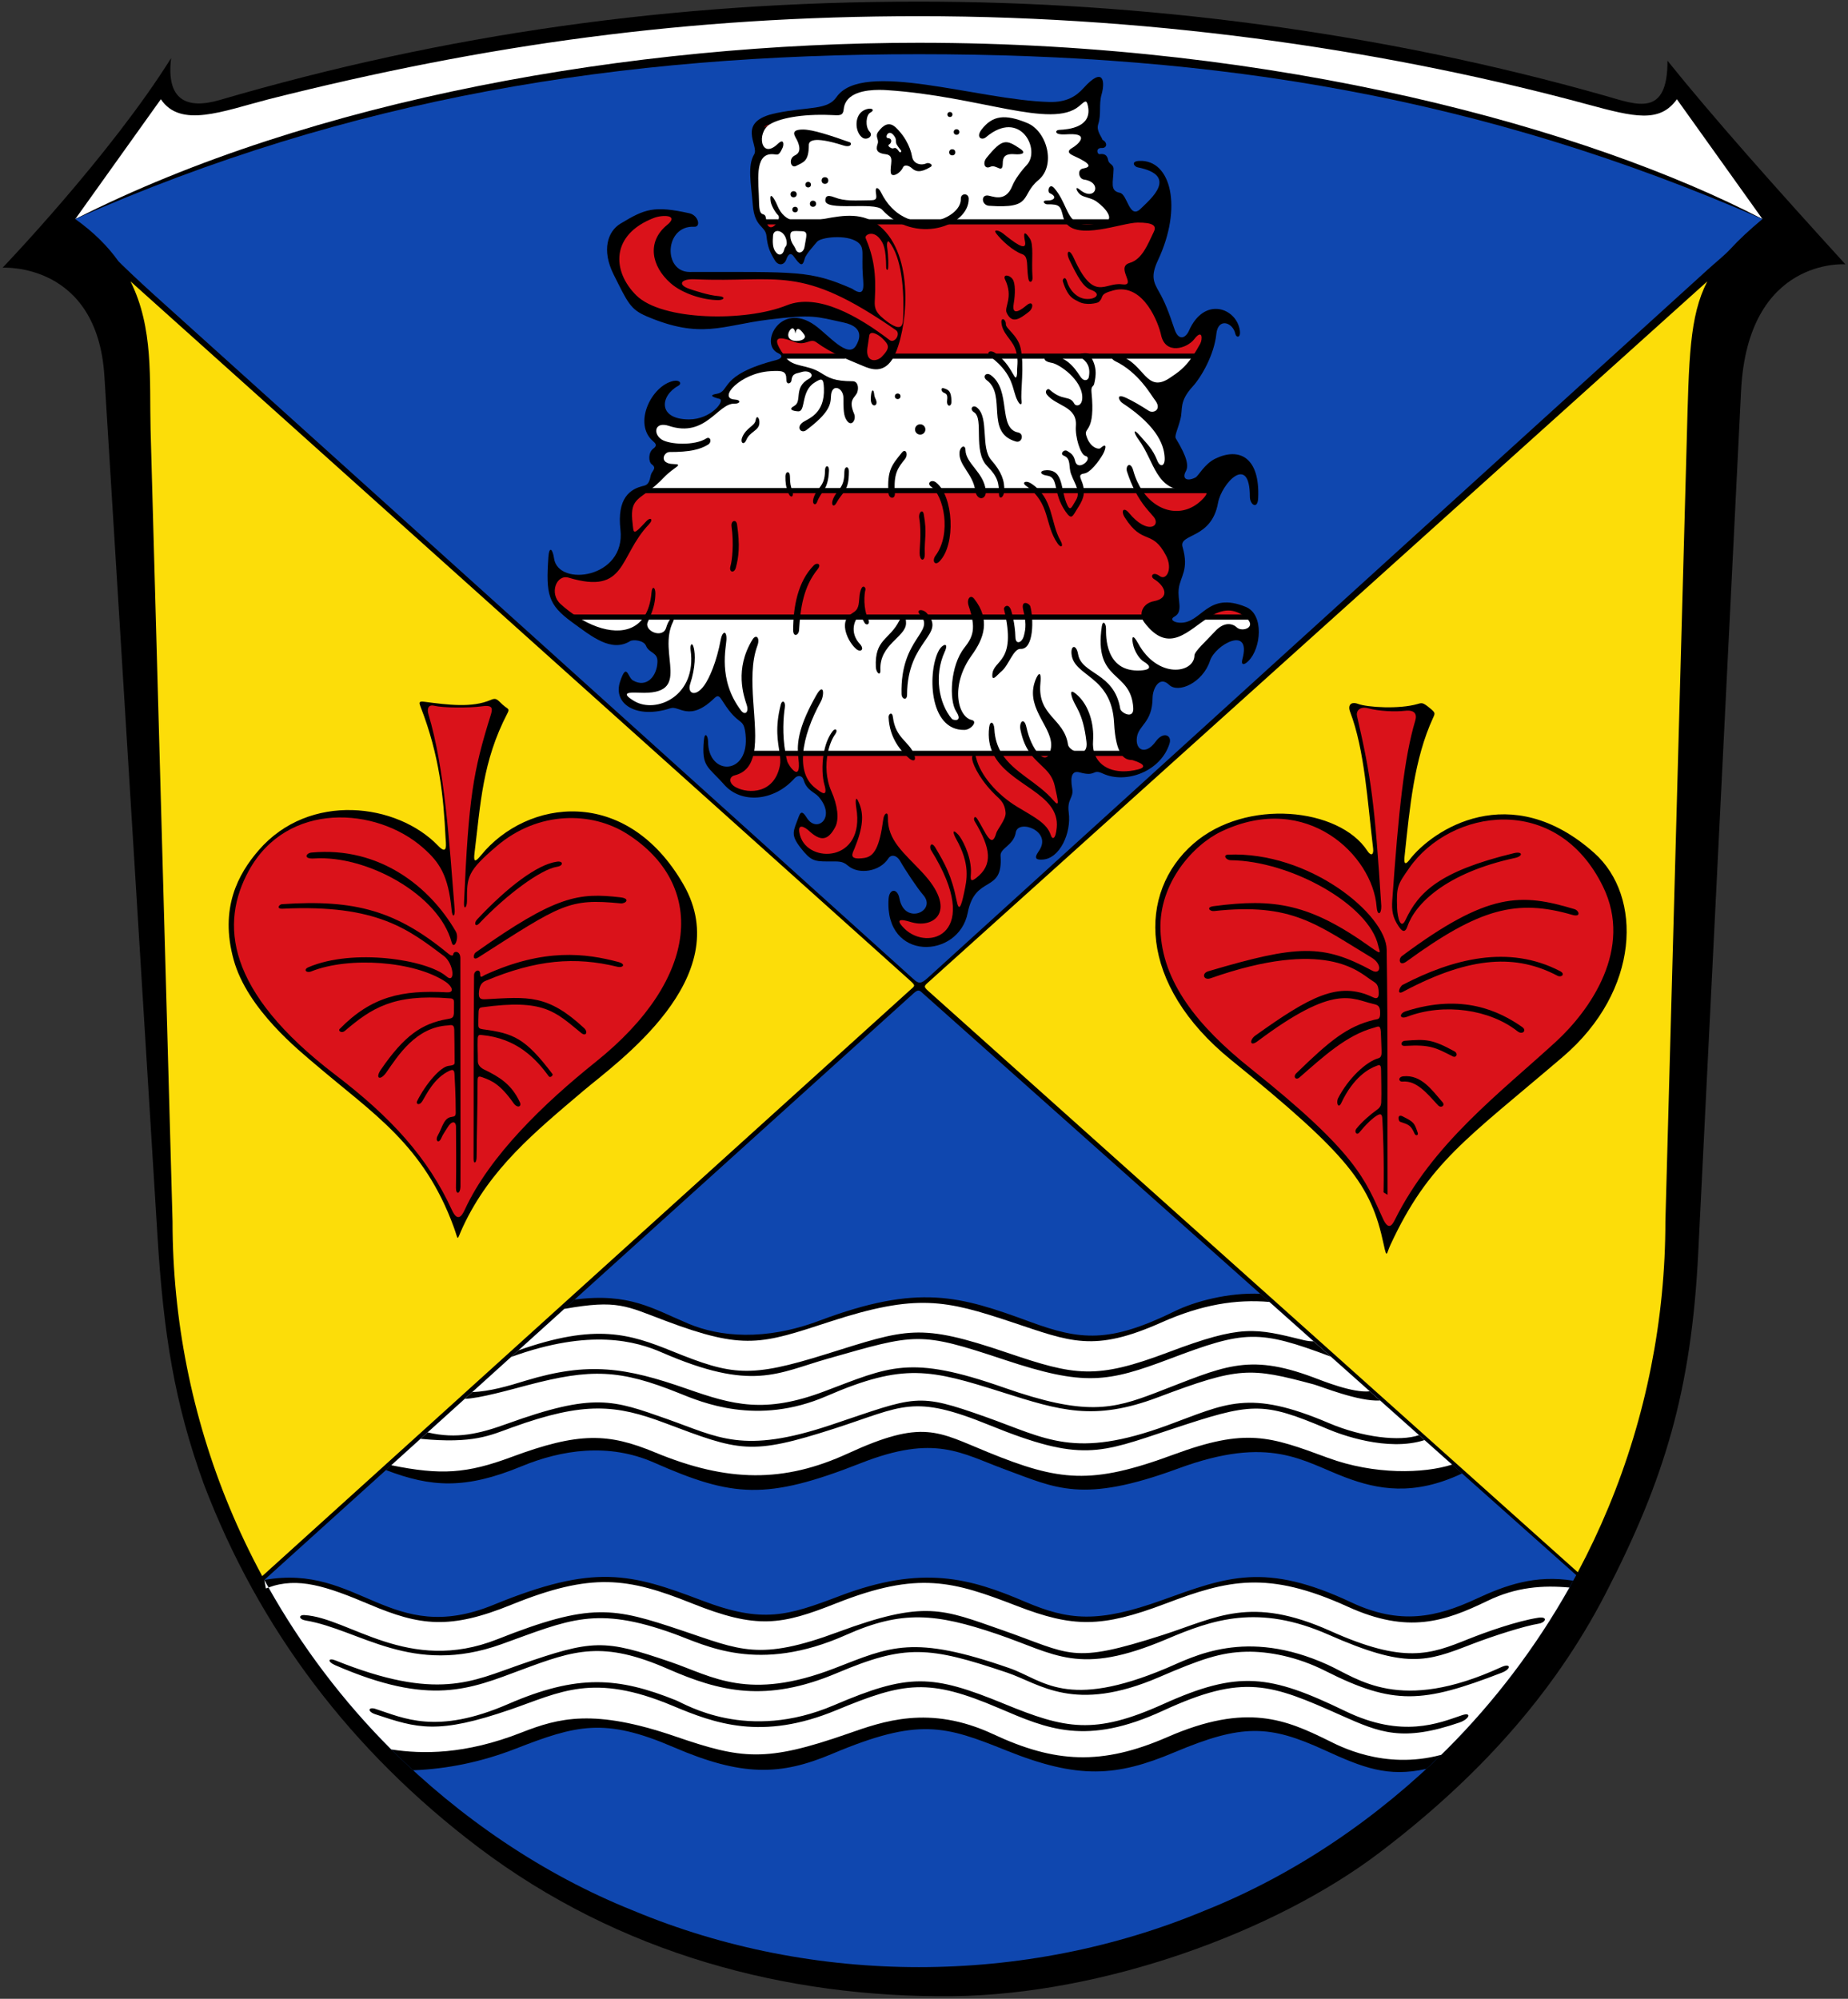 <?xml version="1.0" encoding="UTF-8" standalone="no"?>
<svg
   xmlns:dc="http://purl.org/dc/elements/1.1/"
   xmlns:cc="http://creativecommons.org/ns#"
   xmlns:rdf="http://www.w3.org/1999/02/22-rdf-syntax-ns#"
   xmlns:svg="http://www.w3.org/2000/svg"
   xmlns="http://www.w3.org/2000/svg"
   xmlns:sodipodi="http://sodipodi.sourceforge.net/DTD/sodipodi-0.dtd"
   xmlns:inkscape="http://www.inkscape.org/namespaces/inkscape"
   version="1.1"
   viewBox="0 0 1080 1168"
   id="svg30"
   sodipodi:docname="DEU Gras-Ellenbach COA.svg"
   inkscape:export-filename="C:\Users\jandu\Pictures\Zu den Flaggen\Bergstraße\Grasellenbach\20.08.03 (1).png"
   inkscape:export-xdpi="96"
   inkscape:export-ydpi="96"
   inkscape:version="0.92.4 (5da689c313, 2019-01-14)">
  <rect x="0" y="0" width="1080" height="1168" fill="#333333" stroke="none"/>
  <defs
     id="defs34" />
  <sodipodi:namedview
     pagecolor="#ffffff"
     bordercolor="#666666"
     borderopacity="1"
     objecttolerance="10"
     gridtolerance="10"
     guidetolerance="10"
     inkscape:pageopacity="0"
     inkscape:pageshadow="2"
     inkscape:window-width="1920"
     inkscape:window-height="1001"
     id="namedview32"
     showgrid="false"
     inkscape:zoom="0.32"
     inkscape:cx="563.48064"
     inkscape:cy="56.868905"
     inkscape:window-x="-9"
     inkscape:window-y="-9"
     inkscape:window-maximized="1"
     inkscape:current-layer="svg30" />
  <g
     id="g2398">
    <path
       inkscape:connector-curvature="0"
       id="path24"
       d="m 974.5,35.47 c 26.21,32.62 62.79,73.78 104,119 0,0 -57.1,-4.47 -61,74 l -25,503 c -3.97,81.4 -19.86,133.3 -54.19,199.8 -30.81,59.7 -76,108.7 -131.8,151.1 -61.52,46.8 -162.4,83.23 -250,84.11 -96.99,0.97 -194.6,-24.74 -277,-87.03 -74,-56 -128.1,-127.2 -160.5,-212.5 -17,-47 -23.42,-87 -27,-145 l -30.98,-502 C 56.9,152.97 1.51,156.44 1.51,156.44 c 0,0 62.99,-65.68 98.5,-122.5 -3,24.52 9,30.17 28.5,24.47 131.5,-38.47 264.5,-57.47 408.5,-57.47 129,0 268,17.21 401,55 18.55,5.27 36.65,13 36.49,-20.53 z" />
    <path
       style="fill:#ffffff"
       inkscape:connector-curvature="0"
       id="path26"
       d="m 94,58 c 11.51,17.09 36,7 63,0 C 283.9,26 402,9.46 537,9.46 681,9.46 817,31 927.9,61.04 955.16,68.425 970,72 980,58 l 50,70 C 928,75 747,25 537,25 370,24.98 182,58 44,128 Z" />
  </g>
  <g
     transform="translate(-4019.434,-3229.413)"
     id="g2154-2">
    <path
       id="path28-2-0-9"
       d="m 4107.434,3480.413 12.84,462.8 c 0,57.09 11.32,114.2 33.26,167 21.84,52.69 54.09,101.1 94.56,141.5 40.37,40.07 88.75,73.12 141.4,94.16 52.79,22.04 109.9,33.05 167,33.05 57.1,0 114.2,-11.02 167,-33.05 52.69,-21.03 101.1,-54.09 141.4,-94.16 40.47,-40.47 72.72,-88.85 94.56,-141.5 21.94,-52.79 33.26,-109.9 33.26,-167 l 12.47,-456 c 2.1,-76.85 1.25,-93.85 44.25,-129.8 -164.2,-71.71 -318.4,-96.32 -493,-96.32 -174.6,0 -332.8,25.37 -493,96.32 49,34.95 42.96,79.76 44,123 z"
       style="fill:#000000;fill-opacity:1"
       inkscape:connector-curvature="0" />
    <path
       id="path1420-9"
       d="m 4095.711,3393.843 c 13.566,27.202 11.017,57.248 11.723,86.57 l 12.838,462.801 c 0,57.09 11.319,114.2 33.259,167 5.687,13.719 12.087,27.144 19.147,40.217 l 378.537,-342.406 c 2.743,-2.481 3.637,-2.403 0.231,-5.457 z"
       style="fill:#fcdd09;fill-opacity:1"
       inkscape:connector-curvature="0" />
    <path
       id="path1418-5"
       d="m 5017.186,3393.843 -455.479,409.777 c -2.269,2.042 -2.519,2.429 0.223,4.883 l 379.584,339.664 c 6.584,-12.358 12.575,-25.026 17.937,-37.953 21.94,-52.79 33.262,-109.9 33.262,-167 l 12.471,-456 c 1.316,-48.17 1.478,-72.824 12.002,-93.371 z"
       style="fill:#fcdd09;fill-opacity:1"
       inkscape:connector-curvature="0" />
    <path
       id="path1206-0-9"
       d="m 4553.406,3809.812 -379.509,342.865 c 19.861,36.272 44.868,69.759 74.197,99.037 40.37,40.07 88.748,73.12 141.398,94.16 52.79,22.04 109.9,33.049 167,33.049 57.1,0 114.2,-11.019 167,-33.049 52.69,-21.03 101.103,-54.09 141.403,-94.16 30.08,-30.08 55.613,-64.532 75.711,-101.857 l -381.41,-339.578 c -2.228,-1.984 -2.831,-3.14 -5.79,-0.467 z"
       style="fill:#0f47af;fill-opacity:1"
       inkscape:connector-curvature="0" />
    <path
       sodipodi:nodetypes="ccccccssccc"
       inkscape:connector-curvature="0"
       id="path2087-8"
       d="m 4556.434,3261.092 c -174.6,0 -332.8,25.37 -493,96.32 10.881,7.761 19.047,16.009 25.18,24.617 0.55,0.708 11.565,11.291 20.814,19.594 l 443.639,399.75 c 2.992,2.757 4.369,3.263 8.281,-0.281 l 456.072,-414.112 c 4.775,-4.336 10.151,-8.633 13.121,-11.886 5.111,-5.596 11.309,-11.341 18.893,-17.682 -164.2,-71.71 -318.4,-96.32 -493,-96.32 z"
       style="fill:#0f47af;fill-opacity:1" />
  </g>
  <g
     id="g1393-0-0"
     transform="translate(4383.684,-4273.58)">
    <path
       sodipodi:nodetypes="sssssssssssssssss"
       inkscape:connector-curvature="0"
       id="path1193-2-0-0"
       d="m -4127.559,4767.881 c 5.754,5.998 4.417,-1.537 4.253,-4.888 -1.171,-23.82 -3.466,-47.592 -14.431,-75.987 -1.037,-2.685 -1.506,-3.805 2.051,-3.341 13.915,1.815 27.878,3.624 38.717,-1.042 3.177,-1.368 3.577,-0.548 6.952,2.647 2.817,2.666 4.428,2.167 2.964,4.967 -14.818,28.336 -15.794,53.497 -19.289,81.572 -0.67,5.382 0.131,6.017 3.719,1.618 26.909,-32.997 84.987,-40.984 118.373,17.043 31.488,54.729 -39.444,104.353 -58.517,120.549 -28.288,24.022 -54.38,45.238 -70.341,79.383 -4.003,8.563 -2.308,8.664 -5.306,0.437 -17.681,-48.524 -47.294,-66.476 -80.984,-95.283 -9.435,-8.067 -39.723,-32.153 -47.728,-61.106 -8.322,-30.096 2.564,-50.167 14.771,-64.19 29.528,-33.919 80.763,-27.431 104.798,-2.378 z"
       style="fill:#000000;fill-opacity:1;stroke:none;stroke-width:1px;stroke-linecap:butt;stroke-linejoin:miter;stroke-opacity:1" />
    <path
       sodipodi:nodetypes="ssssccsssssssssss"
       inkscape:connector-curvature="0"
       id="path1193-33-5-3"
       d="m -4117.983,4804.931 c -3.113,-39.148 -5.817,-82.236 -15.315,-113.996 -0.85,-2.844 -0.367,-5.854 3.411,-4.938 5.033,1.221 20.066,1.397 28.118,0.292 6.577,-0.903 5.943,1.721 4.764,5.508 -10.165,32.668 -12.8,47.725 -15.494,109.254 -0.208,4.655 1.727,2.79 1.717,-0.867 -0.039,-14.29 0.088,-17.393 17.37,-32.144 24.405,-20.83 55.645,-20.323 76.324,-7.112 45.799,29.256 43.236,83.784 -18.425,133.163 -30.174,24.164 -61.972,54.753 -76.554,86.425 -1.76,3.823 -4.254,7.28 -7.528,0.126 -13.989,-30.573 -35.703,-54.281 -68.154,-79.02 -64.282,-49.004 -67.301,-88.636 -50.525,-119.24 22.38,-40.827 74.591,-37.333 101.798,-13.412 9.65,8.485 14.816,16.085 16.737,36.458 0.441,4.672 2.095,3.766 1.756,-0.499 z"
       style="fill:#da121a;fill-opacity:1;stroke:none;stroke-width:1px;stroke-linecap:butt;stroke-linejoin:miter;stroke-opacity:1" />
    <g
       style="fill:#000000;fill-opacity:1"
       id="g1290-6-9"
       transform="translate(-4118.19,-181.019)">
      <path
         style="fill:#000000;fill-opacity:1;stroke:none;stroke-width:1px;stroke-linecap:butt;stroke-linejoin:miter;stroke-opacity:1"
         d="m -83.439,4952.789 c 39.914,-3.701 69.361,20.224 84.322,46.139 2.219,3.843 -1.117,11.245 -2.475,6.187 -7.437,-27.701 -49.463,-50.879 -80.257,-48.879 -6.756,0.439 -4.736,-3.155 -1.591,-3.447 z"
         id="path1193-36-4-2"
         inkscape:connector-curvature="0"
         sodipodi:nodetypes="sssss" />
      <path
         style="fill:#000000;fill-opacity:1;stroke:none;stroke-width:1px;stroke-linecap:butt;stroke-linejoin:miter;stroke-opacity:1"
         d="m -100.796,4982.968 c 43.149,-2.969 67.054,4.016 97.389,28.984 1.289,1.061 2.668,1.479 2.793,0.333 0.242,-2.21 4.194,-2.174 4.154,2.253 -0.064,7.153 0.19,130.49 0.056,133.647 -0.18,4.244 -2.683,4.654 -2.612,0.509 0.227,-13.21 0.05,-25.363 0.017,-35.569 -0.011,-3.544 -2.566,-3.683 -4.915,0.263 -1.204,2.022 -2.693,3.932 -3.666,6.222 -1.577,3.712 -3.702,1.444 -2.174,-1.252 1.531,-2.702 2.412,-5.455 3.699,-7.708 3.223,-5.642 6.898,-1.519 6.898,-5.834 0,-11.368 -0.598,-19.221 -0.674,-21.78 -0.085,-2.853 -0.532,-3.861 -2.971,-2.733 -9.16,4.237 -13.572,14.085 -15.856,17.737 -1.877,3.001 -3.874,1.599 -3.102,0.065 5.233,-10.394 13.693,-20.066 18.361,-20.649 4.086,-0.51 3.572,-0.935 3.576,-3.448 0.006,-4.787 -0.117,-14.501 -0.201,-17.79 -0.091,-3.524 -2.366,-2.477 -3.682,-2.406 -18.768,1.005 -29.16,17.648 -35.903,27.316 -3.706,5.314 -6.787,3.618 -3.319,-1.438 13.654,-19.907 24.013,-27.064 39.022,-29.61 2.661,-0.451 3.538,-0.704 3.709,-3.787 0.033,-0.592 -0.024,-3.942 0.028,-6.001 0.062,-2.424 -1.627,-2.24 -2.831,-2.335 -32.786,-2.597 -45.508,5.886 -60.994,19.084 -1.873,1.596 -4.061,-0.079 -2.992,-1.17 18.624,-19.025 36.421,-22.828 62.611,-21.403 4.995,0.272 2.838,-3.809 -0.797,-6.212 -18.242,-12.062 -56.36,-14.851 -78.454,-5.996 -2.853,1.143 -4.843,-1.065 -1.6,-2.459 25.921,-11.141 69.177,-4.543 80.615,5.339 5.456,4.714 4.349,-7.562 -1.586,-11.983 -20.353,-15.16 -38.718,-30.249 -93.966,-27.552 -4.32,0.211 -2.02,-2.542 -0.634,-2.637 z"
         id="path1193-7-5-8"
         inkscape:connector-curvature="0"
         sodipodi:nodetypes="csssssssssssssssssssssssssssssssssssc" />
      <path
         style="fill:#000000;fill-opacity:1;stroke:none;stroke-width:1px;stroke-linecap:butt;stroke-linejoin:miter;stroke-opacity:1"
         d="m 13.394,4991.817 c 17.57,-18.77 35.148,-32.141 46.648,-33.699 3.769,-0.511 3.798,2.386 0.058,2.966 -9.587,1.485 -29.776,16.47 -45.599,33.197 -2.137,2.259 -3.305,-0.115 -1.107,-2.463 z"
         id="path1193-70-3-8"
         inkscape:connector-curvature="0"
         sodipodi:nodetypes="sssss" />
      <path
         style="fill:#000000;fill-opacity:1;stroke:none;stroke-width:1px;stroke-linecap:butt;stroke-linejoin:miter;stroke-opacity:1"
         d="m 14.114,5014.029 c 48.56,-31.077 52.726,-34.517 83.1,-31.535 2.943,0.289 6.002,-2.83 -0.177,-3.535 -24.356,-2.78 -37.342,-1.244 -84.499,32.173 -1.475,1.046 -2.042,5.212 1.576,2.897 z"
         id="path1193-8-5-6"
         inkscape:connector-curvature="0"
         sodipodi:nodetypes="sssss" />
      <path
         style="fill:#000000;fill-opacity:1;stroke:none;stroke-width:1px;stroke-linecap:butt;stroke-linejoin:miter;stroke-opacity:1"
         d="m 17.889,5024.313 c 34.768,-15.912 59.161,-12.553 77.91,-7.601 4.828,1.275 2.672,3.59 -0.32,2.859 -25.017,-6.118 -47.557,-4.201 -77.155,8.162 -1.856,0.775 -3.322,2.119 -3.831,5.773 -0.697,5.007 1.172,5.153 4.012,4.999 24.565,-1.331 35.953,-3.038 57.389,16.906 2.438,2.268 1.045,5.047 -1.72,2.799 -15.232,-12.383 -21.555,-20.028 -57.997,-14.986 -1.144,0.158 -1.913,0.534 -1.987,2.804 -0.122,3.736 -0.162,5.168 -0.136,7.596 0.017,1.61 0.53,2.152 2.63,2.435 17.937,2.421 24.68,5.025 40.737,26.209 0.444,0.586 -1.295,2.536 -2.27,1.193 -7.495,-10.332 -18.765,-22.137 -39.002,-24.029 -1.347,-0.126 -2.406,-0.424 -2.487,2.422 -0.142,5.016 0.108,7.445 0.113,13.02 0.002,2.282 1.994,3.892 3.584,4.664 9.103,4.417 16.207,8.77 20.976,19.185 1.159,2.531 -1.403,3.794 -3.81,0.372 -7.652,-10.877 -12.664,-13.002 -17.758,-14.854 -2.673,-0.972 -3.142,-0.845 -3.154,2.319 -0.07,18.342 -0.491,30.985 -0.564,44.175 -0.02,3.621 -1.811,4.46 -1.797,0.897 0.144,-34.787 -0.074,-69.265 0.302,-107.24 0.026,-2.669 3.58,-4.078 3.567,-0.517 -0.01,2.73 1.396,1.065 2.769,0.437 z"
         id="path1193-56-0-9"
         inkscape:connector-curvature="0"
         sodipodi:nodetypes="cssssssssssssssssssssssssssc" />
    </g>
  </g>
  <g
     id="g1405-2-9"
     transform="translate(4383.684,-4273.58)">
    <path
       sodipodi:nodetypes="ssssssscssssssss"
       inkscape:connector-curvature="0"
       id="path1193-3-8-5"
       d="m -3584.572,4770.79 c 2.129,3.259 3.818,2.354 3.364,-1.408 -3.303,-27.403 -4.933,-57.495 -13.448,-79.834 -1.519,-3.986 0.563,-6.155 4.623,-4.646 5.444,2.024 24.06,3.211 34.825,0.057 2.527,-0.74 3.073,-0.917 6.899,2.202 3.631,2.96 3.388,3.142 2.093,5.965 -11.042,24.073 -13.555,52.075 -16.522,79.964 -0.904,6.734 1.04,5.202 2.718,3.002 13.414,-17.583 58.979,-47.866 108.091,-4.024 28.265,25.232 26.911,80.38 -18.432,119.102 -56.685,48.407 -78.39,61.725 -100.776,109.957 -2.256,4.86 -1.99,8.517 -3.889,-0.353 -7.439,-34.744 -19.693,-51.529 -89.094,-107.736 -54.624,-44.239 -54.967,-97.833 -22.048,-126.485 30.652,-26.679 85.11,-20.997 101.597,4.235 z"
       style="fill:#000000;fill-opacity:1;stroke:none;stroke-width:1px;stroke-linecap:butt;stroke-linejoin:miter;stroke-opacity:1" />
    <path
       sodipodi:nodetypes="ssssscssssssssssssssss"
       inkscape:connector-curvature="0"
       id="path1193-5-3-5"
       d="m -3575.425,4985.825 c -10.645,-23.162 -15.06,-38.181 -77.359,-87.854 -31.051,-24.758 -51.825,-50.747 -52.719,-81.235 -0.797,-27.173 19.092,-49.462 35.702,-57.329 50.098,-23.729 88.408,14.385 90.628,44.061 0.416,5.566 2.851,4.464 2.734,-0.415 -3.837,-59.833 -5.794,-74.627 -14.206,-111.217 -0.564,-2.454 1.32,-5.744 6.53,-4.356 6.276,1.672 15.489,2.149 21.591,1.451 5.591,-0.64 7.087,1.91 5.936,5.745 -6.474,21.569 -9.787,53.108 -13.419,104.826 -0.461,6.562 0.353,10.327 3.621,15.272 1.107,1.675 3.494,5.227 5.211,0.187 4.446,-13.054 22.295,-31.258 62.87,-40.035 4.886,-1.057 4.46,-4.015 -0.548,-2.808 -43.805,10.552 -55.82,22.927 -63.42,39.026 -2.905,6.154 -4.725,-1.705 -4.918,-6.848 -0.483,-12.897 0.406,-13.88 7.022,-23.398 24.076,-34.64 86.247,-44.751 113.343,10.845 17.693,36.302 -7.479,72.158 -27.705,90.689 -32.838,30.086 -71.828,59.322 -94.059,104.121 -1.682,3.389 -3.817,5.836 -6.834,-0.729 z"
       style="fill:#da121a;fill-opacity:1;stroke:none;stroke-width:1px;stroke-linecap:butt;stroke-linejoin:miter;stroke-opacity:1" />
    <g
       style="fill:#000000;fill-opacity:1"
       id="g1299-0-8"
       transform="translate(-4118.19,-181.019)">
      <path
         style="fill:#000000;fill-opacity:1;stroke:none;stroke-width:1px;stroke-linecap:butt;stroke-linejoin:miter;stroke-opacity:1"
         d="m 452.114,4954.029 c 47.543,-2.125 92.48,35.047 92.791,55.465 0.761,50.039 0.349,96.101 0.523,143.299 l -2.349,-1.413 c 0.417,-19.085 -0.344,-35.962 -0.692,-42.741 -0.149,-2.904 -0.82,-3.366 -2.634,-2.476 -2.893,1.419 -7.705,6.304 -10.79,10.16 -1.591,1.989 -3.152,-0.388 -1.811,-2.092 3.259,-4.141 8.527,-8.618 11.942,-11.03 1.557,-1.1 2.517,-2.184 2.613,-4.433 0.255,-5.975 -0.091,-15.155 -0.07,-18.697 0.025,-4.113 -1.443,-3.053 -2.532,-2.673 -4.463,1.558 -13.63,6.545 -20.794,21.854 -1.426,3.047 -2.969,0.594 -1.967,-2.591 6.073,-11.974 16.743,-21.791 23.693,-23.653 1.666,-0.447 1.997,-2.026 1.868,-4.591 -0.208,-4.148 -0.249,-8.435 -0.42,-10.873 -0.302,-4.304 -1.703,-3.02 -3.863,-2.442 -16.272,4.35 -29.904,17.132 -43.698,29.112 -2.084,1.81 -3.953,-0.381 -1.818,-2.461 19.71,-19.205 29.777,-27.34 45.333,-31.189 2.485,-0.615 3.72,0.056 3.636,-4.435 -0.07,-3.707 -1.355,-4.275 -3.82,-4.829 -12.964,-2.916 -22.325,-12.381 -67.892,21.806 -4.539,3.406 -4.718,-0.876 -1.247,-3.355 31.969,-22.826 48.715,-32.035 68.822,-22.37 2.029,0.975 3.467,0.716 3.318,-2.829 -0.207,-4.934 -1.376,-5.275 -4.648,-7.424 -6.952,-4.565 -26.531,-24.432 -93.588,-0.892 -4.144,1.455 -5.537,-2.85 -1.314,-4.099 52.378,-15.494 66.831,-15.932 95.642,-0.384 5.002,2.699 6.267,-3.673 -0.361,-7.643 -32.078,-19.212 -46.123,-32.145 -91.945,-27.135 -2.552,0.279 -4.804,-2.244 -0.362,-2.834 35.471,-4.714 56.141,-1.623 91.936,23.996 7.103,5.084 5.12,2.589 4.355,-0.893 -5.274,-24.006 -51.164,-49.59 -86.134,-49.968 -3.001,-0.032 -4.728,-3.111 -1.722,-3.245 z"
         id="path1193-6-1-5"
         inkscape:connector-curvature="0"
         sodipodi:nodetypes="csccssssssssscssssssssssssssssssssssssc" />
      <path
         style="fill:#000000;fill-opacity:1;stroke:none;stroke-width:1px;stroke-linecap:butt;stroke-linejoin:miter;stroke-opacity:1"
         d="m 556.583,5016.386 c 42.715,-31.125 64.418,-36.562 96.783,-27.181 5.319,1.542 4.022,-2.525 1.237,-3.359 -31.068,-9.302 -50.208,-10.244 -100.763,27.4 -2.285,1.702 -1.661,6.348 2.742,3.14 z"
         id="path1193-26-2-2"
         inkscape:connector-curvature="0"
         sodipodi:nodetypes="sssss" />
      <path
         style="fill:#000000;fill-opacity:1;stroke:none;stroke-width:1px;stroke-linecap:butt;stroke-linejoin:miter;stroke-opacity:1"
         d="m 555.071,5033.811 c 39.466,-20.959 66.019,-21.433 89.586,-9.053 2.391,1.256 4.831,-0.962 1.661,-2.623 -30.157,-15.773 -62.898,-7.209 -92.098,7.982 -1.78,1.002 -3.999,6.622 0.851,3.694 z"
         id="path1193-73-5-7"
         inkscape:connector-curvature="0"
         sodipodi:nodetypes="csscc" />
      <path
         style="fill:#000000;fill-opacity:1;stroke:none;stroke-width:1px;stroke-linecap:butt;stroke-linejoin:miter;stroke-opacity:1"
         d="m 556.979,5048.69 c 21.438,-8.131 48.164,-4.276 64.422,8.588 2.777,2.198 5.647,-0.46 2.683,-2.534 -13.307,-9.313 -34.962,-19.795 -67.998,-9.215 -4.068,1.303 -3.872,4.969 0.893,3.162 z"
         id="path1193-4-4-1"
         inkscape:connector-curvature="0"
         sodipodi:nodetypes="sssss" />
      <path
         style="fill:#000000;fill-opacity:1;stroke:none;stroke-width:1px;stroke-linecap:butt;stroke-linejoin:miter;stroke-opacity:1"
         d="m 555.489,5065.779 c 15.143,-0.93 18.221,1.198 28.148,6.176 1.885,0.945 3.295,-1.671 0.808,-3.034 -13.024,-7.136 -16.627,-7.136 -28.849,-6.148 -2.539,0.205 -2.878,3.177 -0.107,3.006 z"
         id="path1193-0-0-7"
         inkscape:connector-curvature="0"
         sodipodi:nodetypes="sssss" />
      <path
         style="fill:#000000;fill-opacity:1;stroke:none;stroke-width:1px;stroke-linecap:butt;stroke-linejoin:miter;stroke-opacity:1"
         d="m 554.678,5083.546 c 10.411,-1.031 16.556,7.862 22.898,15.176 1.62,1.869 -0.84,3.723 -2.692,1.716 -6.499,-7.044 -12.571,-14.567 -20.724,-13.803 -2.318,0.217 -2.837,-2.756 0.518,-3.088 z"
         id="path1193-27-4-4"
         inkscape:connector-curvature="0"
         sodipodi:nodetypes="sssss" />
      <path
         style="fill:#000000;fill-opacity:1;stroke:none;stroke-width:1px;stroke-linecap:butt;stroke-linejoin:miter;stroke-opacity:1"
         d="m 552.781,5110.12 c -1.158,-0.402 -1.831,-4.811 1.414,-3.182 6.642,3.335 6.874,3.791 8.839,9.546 0.564,1.653 -1.174,2.072 -1.856,0.53 -2.199,-4.965 -3.347,-5.14 -8.397,-6.894 z"
         id="path1193-34-1-6"
         inkscape:connector-curvature="0"
         sodipodi:nodetypes="sssss" />
    </g>
  </g>
  <g
     id="g2032-6-1"
     transform="translate(6761.026,-4263.039)">
    <g
       id="g2006-7-3">
      <path
         style="fill:#000000;fill-opacity:1"
         d="m -6024.504,5019.086 c -18.588,-0.868 -38.432,4.5 -49.857,10.115 -38.296,18.822 -55.14,17.082 -84.52,6.295 -41.236,-15.14 -65.144,-22.542 -123.369,-0.676 -32.006,12.02 -58.353,9.293 -76.262,1.801 -21.174,-8.858 -34.529,-18.259 -66.672,-14.186 l -110.291,99.643 c 26.417,10.106 46.384,11.392 79.252,-2.197 23.356,-9.657 50.913,-13.865 77.469,-2.147 45.985,20.293 65.527,22.063 120.754,0.324 43.575,-17.152 58.605,-5.783 84.502,3.719 29.61,10.864 44.967,20.063 100.992,-0.59 54.07,-19.932 72.832,-4.165 98.022,5.269 18.397,6.891 39.496,11.056 67.897,-2.389 z"
         id="path1731-3-5"
         inkscape:connector-curvature="0" />
      <path
         style="fill:#ffffff;fill-opacity:1"
         d="m -6019.162,5023.84 c -19.475,-1.671 -39.591,1.516 -63.031,11.957 -39.849,17.751 -53.116,11.277 -87.633,-0.197 -38.552,-12.816 -55.322,-16.846 -106.112,-0.258 -40.041,13.078 -50.043,16.857 -96.166,-0.478 -23.11,-8.686 -27.991,-12.508 -59.13,-6.959 l -101.12,91.356 c 29.047,5.904 44.105,4.911 70.249,-4.812 39.534,-14.703 56.629,-13.992 83.808,-2.721 42.649,17.687 75.554,17.78 112.809,0.641 43.856,-20.175 52.225,-12.826 81.65,-0.807 42.059,17.18 60.494,19.273 108.602,1.492 42.524,-15.716 56.085,-10.736 90.197,1.853 27.231,10.05 56.113,9.267 72.619,3.969 z"
         id="path1798-0-1"
         inkscape:connector-curvature="0" />
      <g
         id="g1948-0-7"
         style="fill:#000000;fill-opacity:1"
         transform="translate(2781.712,-3495.165)">
        <path
           id="path1880-1-5"
           d="m -8775.039,8542.01 c -1.762,0.039 -3.672,-0.177 -5.742,-0.684 -28.634,-7.014 -35.963,-9.236 -79.18,7.074 -42.406,16.004 -54.289,13.815 -94.182,0.266 -51.634,-17.537 -58.177,-14.06 -105.982,0.877 -44.491,13.902 -54.583,12.473 -89.641,-1.709 -24.721,-10 -44.494,-16.613 -89.99,-0.545 l -4.305,3.889 c 46.524,-16.911 73.208,-9.135 88.17,-2.633 52.924,22.999 67.397,12.012 96.881,3.625 51.977,-14.786 53.232,-16.031 103.244,0.615 46.71,15.547 60.154,13.284 96.918,-0.639 43.671,-16.539 51.536,-17.083 93.861,-1.188 z"
           style="fill:#000000;fill-opacity:1"
           inkscape:connector-curvature="0" />
        <path
           id="path1876-5-4"
           d="m -8742.228,8571.221 c -9.838,1.109 -27.476,-6.083 -33.117,-8.191 -38.699,-14.462 -52.666,-6.005 -91.936,9.029 -25.428,9.735 -41.186,13.702 -88.818,-3.019 -55.311,-19.417 -66.688,-12.187 -104.883,2.207 -34.914,13.158 -53.354,7.951 -80.324,-1.482 -35.918,-12.563 -57.491,-15.901 -94.178,-4.781 -10.432,3.227 -20.863,6.271 -31.295,6.721 l -4.307,3.893 c 8.123,-0.084 27.371,-5.506 36.682,-7.961 37.121,-9.786 53.85,-9.291 88.356,4.6 13.257,5.337 45.72,19.415 86.43,1.754 45.153,-19.588 60.679,-15.502 102.613,-2.225 33.907,10.736 53.683,17.038 90.965,2.973 47.526,-17.93 53.684,-17.573 91.115,-7.543 4.004,1.073 26.32,10.202 38.728,9.396 z"
           style="fill:#000000;fill-opacity:1"
           inkscape:connector-curvature="0" />
        <path
           id="path1872-9-9"
           d="m -8713.459,8596.836 c -11.046,3.867 -32.925,1.36 -52.59,-7.014 -47.183,-20.092 -59.849,-11.396 -94.471,1.283 -54.312,19.89 -70.446,7.778 -105.898,-4.811 -40.917,-14.529 -40.351,-12.301 -90.58,4.537 -51.849,17.381 -65.796,7.166 -96.094,-3.48 -31.385,-11.028 -42.236,-15.618 -93.42,2.877 -15.998,5.781 -29.312,9.059 -46.309,5 l -4.164,3.762 c 30.957,3.01 40.754,-2.054 53.719,-6.732 42.066,-15.179 60.484,-13.281 89.193,-2.471 43.678,16.447 49.699,19.097 99.131,3.15 40.259,-12.987 45.462,-20.259 90.441,-1.951 53.848,21.918 64.234,16.372 105.688,2.623 48.142,-15.967 53.334,-16.695 92.26,-0.223 7.061,2.988 34.585,13.325 56.342,6.338 z"
           style="fill:#000000;fill-opacity:1"
           inkscape:connector-curvature="0" />
      </g>
    </g>
    <g
       id="g2015-9-9">
      <path
         style="fill:#000000;fill-opacity:1"
         d="m -5841.639,5186.727 c -22.142,-3.567 -39.513,2.616 -56.584,10.574 -23.292,10.859 -44.658,15.478 -73.057,2.109 -50.41,-23.731 -72.684,-14.967 -110.367,-1.397 -37.809,13.615 -54.855,11.897 -80.336,1.004 -32.19,-13.762 -60.045,-21.699 -108.182,-3.414 -30.589,11.619 -44.931,16.276 -80.424,2.777 -41.912,-15.94 -62.998,-21.78 -121.953,2.424 -60.507,24.841 -78.586,-24.443 -134.024,-14.502 19.861,36.272 44.868,69.759 74.197,99.037 4.165,4.134 8.417,8.193 12.748,12.172 20.007,-0.747 40.061,-4.869 59.949,-12.613 35.56,-13.846 52.007,-18.277 92.16,-0.949 40.319,17.399 62.691,16.678 92.83,3.949 50.656,-21.393 65.924,-16.371 101.828,-1.928 42.053,16.918 64.296,15.319 98.172,1.035 39.761,-16.765 55.509,-16.018 87.566,-1.352 22.6,10.34 37.066,16.079 59.705,11.039 4.019,-3.717 7.969,-7.503 11.842,-11.354 29.204,-29.205 54.108,-62.538 73.928,-98.613 z"
         id="path1723-2-8"
         inkscape:connector-curvature="0" />
      <path
         style="fill:#ffffff;fill-opacity:1"
         d="m -5843.844,5190.723 c -15.577,-1.4 -31.04,-0.346 -47.845,7.785 -25.123,12.156 -46.437,19.451 -81.633,3.436 -46.917,-21.349 -69.977,-15.68 -106.576,-1.807 -37.403,14.178 -54.055,14.014 -86.829,1.346 -37.231,-14.391 -57.562,-20.575 -105.511,-1.582 -32.218,12.762 -46.271,15.371 -84.494,0.039 -37.475,-15.032 -58.434,-18.256 -105.516,0.869 -35.94,14.598 -53.315,12.304 -82.813,-0.197 -25.349,-10.743 -41.972,-16.179 -59.046,-9.916 19.454,34.582 43.602,66.554 71.742,94.644 18.112,2.775 43.023,3.097 76.031,-9.863 21.99,-8.634 42.453,-14.041 89.955,2.244 39.04,13.384 52.635,15.218 100.768,-1.568 20.346,-7.096 47.613,-17.215 85.072,0.281 36.032,16.83 63.272,18.473 101.853,1.631 46.481,-20.291 69.518,-9.898 93.911,2.041 5.777,2.827 32.324,17.466 66.005,8.383 1.073,-1.046 2.144,-2.093 3.206,-3.148 28.124,-28.125 52.271,-60.073 71.72,-94.617 z"
         id="path1794-3-5"
         inkscape:connector-curvature="0" />
      <path
         style="fill:#ffffff;fill-opacity:1"
         d="m -6604.107,5190.695 c -0.823,-1.462 -1.65,-2.921 -2.455,-4.393 l 0.919,4.984 c 0.513,-0.209 1.024,-0.404 1.536,-0.592 z"
         id="path1206-0-90-3-0-8"
         inkscape:connector-curvature="0" />
      <g
         id="g1953-6-6"
         style="fill:#000000;fill-opacity:1"
         transform="translate(2781.712,-3495.165)">
        <path
           sodipodi:nodetypes="sssssssssssssssssss"
           inkscape:connector-curvature="0"
           id="path1913-1-1"
           d="m -9363.997,8705.173 c -4.277,-0.719 -4.288,-3.392 -0.795,-3.182 26.104,1.572 60.603,34.753 112.641,14.145 55.037,-21.795 67.787,-18.584 107.814,-5.181 34.26,11.472 45.171,18.044 91.187,0.992 51.143,-18.953 61.137,-13.392 95.958,-1.256 40.883,14.249 40.035,20.276 93.975,2.93 31.607,-10.164 51.109,-23.371 98.122,-2.283 43.111,19.337 58.204,13.613 80.143,4.803 10.577,-4.247 28.444,-10.569 40.994,-12.571 6.043,-0.964 4.717,2.751 0.385,3.45 -8.105,1.308 -26.439,7.088 -39.48,12.149 -26.26,10.191 -37.772,14.345 -83.214,-5.707 -41.15,-18.158 -67.621,-8.896 -94.691,2.585 -51.638,21.901 -64.7,8.658 -99.301,-3.039 -35.469,-11.991 -55.241,-14.042 -87.903,0.532 -51.696,23.066 -82.29,6.015 -100.673,-0.624 -45.838,-16.554 -61.091,-8.188 -100.805,6.083 -52.529,18.876 -82.806,-8.519 -114.357,-13.826 z"
           style="fill:#000000;fill-opacity:1;stroke:none;stroke-width:1px;stroke-linecap:butt;stroke-linejoin:miter;stroke-opacity:1" />
        <path
           sodipodi:nodetypes="csssssssssssssssssc"
           inkscape:connector-curvature="0"
           id="path1913-0-3-4"
           d="m -9346.808,8728.429 c -4.022,-1.621 -4.832,0.748 -0.082,2.815 55.753,24.261 78.521,14.053 109.071,2.667 30.924,-11.526 47.451,-17.072 85.321,-0.498 30.26,13.244 57.259,20.052 98.88,2.46 40.031,-16.919 53.581,-15.734 99.559,-0.215 19.055,6.431 38.874,24.12 88.844,2.552 24.107,-10.405 35.889,-14.466 50.778,-14.805 12.893,-0.293 29.663,2.823 46.227,11.197 40.115,20.281 56.961,18.902 103.146,1.057 5.708,-2.205 5.255,-5.81 -0.249,-3.282 -59.687,27.41 -83.6,6.732 -101.524,-1.376 -48.027,-21.725 -78.496,-4.637 -93.994,1.914 -58.917,24.905 -72.231,6.966 -91.961,0.088 -56.577,-19.722 -69.387,-12.655 -102.049,0 -50.574,19.588 -71.572,4.766 -95.781,-3.538 -39.341,-13.494 -45.498,-13.302 -88.522,1.591 -27.517,9.525 -48.121,21.373 -107.665,-2.622 z"
           style="fill:#000000;fill-opacity:1;stroke:none;stroke-width:1px;stroke-linecap:butt;stroke-linejoin:miter;stroke-opacity:1" />
        <path
           sodipodi:nodetypes="sssssssssssssssss"
           inkscape:connector-curvature="0"
           id="path1913-4-1-2"
           d="m -9323.308,8756.804 c -4.129,-1.326 -4.978,1.511 -0.064,3.15 24.695,8.235 36.369,11.899 79.039,-2.807 29.162,-10.05 48.012,-21.744 94.627,-2.186 24.558,10.303 52.221,20.662 95.802,2.574 39.901,-16.561 53.8,-18.768 95.114,-1.087 28.162,12.052 50.8,22.148 95.745,1.405 47.255,-21.809 62.812,-15.686 104.229,2.799 22.632,10.101 35.67,15.541 68.99,4.125 5.789,-1.983 7.447,-6.292 1.435,-4.254 -13.418,4.551 -34.797,13.715 -68.1,-2.403 -44.287,-21.434 -62.453,-23.975 -106.444,-4.121 -40.277,18.178 -57.2,14.531 -92.862,-0.12 -42.558,-17.484 -55.862,-17.896 -99.518,0.756 -50.875,21.737 -86.727,-0.585 -92.438,-2.879 -33.519,-13.466 -57.36,-15.427 -97.993,2.2 -42.052,18.243 -61.166,8.114 -77.562,2.848 z"
           style="fill:#000000;fill-opacity:1;stroke:none;stroke-width:1px;stroke-linecap:butt;stroke-linejoin:miter;stroke-opacity:1" />
      </g>
    </g>
  </g>
  <g
     id="g2618-2"
     transform="matrix(0.654,0,0,0.654,505.827,-2478.932)"
     style="stroke-width:1.53">
    <g
       id="g2551-0"
       style="stroke-width:1.53">
      <path
         style="fill:#000000;fill-opacity:1;stroke:none;stroke-width:1.53px;stroke-linecap:butt;stroke-linejoin:miter;stroke-opacity:1"
         d="m -79.55,4112.039 c -52.229,13.487 -40.652,28.052 -53.434,30.251 -5.61,0.965 -6.045,2.374 2.541,4.513 5.274,1.314 -7.359,18.411 -27.411,18.357 -27.999,-0.075 -25.783,-21.062 -9.597,-29.953 3.8,-2.088 1.397,-5.588 -4.145,-4.429 -19.795,4.139 -36.595,38.526 -17.98,54.122 1.826,1.53 3.702,3.676 0.065,6.252 -4.838,3.426 -4.525,11.991 -1.492,14.159 4.982,3.56 -0.071,5.966 -0.854,9.621 -1.02,4.77 -1.856,8.588 -6.216,9.541 -12.765,2.791 -24.074,11.398 -20.94,39.242 4.894,43.49 -55.594,51.348 -59.308,25.741 -1.286,-8.869 -4.401,-11.397 -5.096,-1.149 -2.258,33.303 -0.313,42.345 21.108,57.996 17.956,13.119 35.282,27.233 51.961,16.952 2.559,-1.577 12.122,-0.857 14.141,4.112 2.802,6.9 10.548,5.644 10.278,14.388 -0.398,12.93 -9.802,23.712 -21.956,16.598 -4.748,-2.779 -5.475,-16.786 -11.442,1.092 -6.683,20.021 14.779,33.715 45.091,23.756 7.851,-2.579 16.779,12.761 39.264,-9.069 3.243,-3.148 4.466,-1.714 7.713,3.45 14.541,23.129 18.33,12.763 20.045,29.242 3.8,36.508 -33.438,37.445 -33.499,6.17 -0.01,-4.966 -3.018,-9.45 -3.767,-0.962 -2.111,23.924 3.469,22.816 18.321,39.624 14.848,16.803 43.927,15.161 62.651,-5.71 2.769,-3.087 6.886,-3.046 8.285,1.652 2.686,9.018 9.724,10.684 13.161,14.585 16.373,18.586 -1.465,33.132 -10.355,19.064 -2.839,-4.492 -5.079,-7.078 -7.151,-1.424 -4.939,13.475 -7.845,16.125 1.768,28.405 8.713,11.129 12.082,11.855 23.362,11.906 11.066,0.05 13.444,-0.698 19.065,4.016 9.354,7.845 28.076,5.18 35.743,-6.676 2.652,-4.101 7.752,-2.811 10.6,2.341 3.746,6.774 15.387,24.393 20.54,30.233 12.705,14.397 -16.702,27.524 -21.199,3.168 -1.737,-9.409 -9.098,-8.973 -9.713,0.325 -3.73,56.427 62.671,53.848 70.715,12.481 6.749,-34.707 31.857,-16.627 29.341,-50.967 -0.501,-6.841 11.784,-9.332 13.608,-20.811 1.96,-12.339 33.33,-1.367 20.556,16.664 -5.199,7.338 -1.246,7.758 3.19,7.565 15.648,-0.682 26.058,-23.95 23.564,-42.093 -1.676,-12.195 4.619,-12.837 3.123,-21.349 -2.017,-11.482 0.134,-16.285 6.709,-14.459 15.137,4.204 11.01,-3.455 20.638,1.014 20.957,9.726 52.215,-2.232 59.669,-27.02 2.161,-7.184 -5.572,-11.064 -12.428,-1.56 -8.85,12.267 -18.394,7.933 -16.782,-3.778 1.524,-11.069 13.826,-13.059 14.017,-35.347 0.069,-7.989 6.004,-20.09 14.7,-11.621 8.317,8.1 30.274,-1.923 36.643,-21.509 4.697,-14.445 37.2,-31.888 28.934,-1.489 -1.499,5.512 1.278,5.824 5.353,1.76 11.499,-11.469 14.025,-41.511 -2.158,-48.245 -34.872,-14.512 -39.251,14.685 -58.923,14.073 -5.657,-0.176 -9.478,-3.034 -5.007,-5.48 8.184,-4.478 2.515,-14.571 3.834,-24.899 1.456,-11.401 9.351,-16.8 3.399,-37.338 -3.548,-12.243 25.829,-6.618 31.686,-39.323 3.1,-17.311 28.471,-44.803 28.471,-5.526 0,6.995 6.934,11.939 7.416,1.182 1.633,-36.474 -16.847,-45.542 -38.15,-35.296 -9.988,4.804 -15.076,15.488 -17.887,16.909 -7.831,3.959 -12.174,0.842 -8.69,-5.406 2.648,-4.749 1.714,-12.095 -8.83,-29.455 -1.426,-2.347 1.669,-7.96 4.096,-17.367 2.376,-9.21 -1.477,-15.459 10.949,-29.084 7.841,-8.598 19.212,-28.434 21.124,-46.923 1.551,-14.998 14.799,-10.332 16.947,-0.245 0.809,3.797 4.947,3.978 4.089,-2.639 -2.613,-20.152 -31.739,-31.423 -45.575,0.12 -2.667,6.08 -9.11,9.727 -12.913,-1.689 -5.176,-15.538 -8.611,-24.253 -13.723,-33.161 -5.056,-8.81 -7.574,-14.258 -0.92,-28.415 22.023,-46.854 11.813,-89.928 -16.769,-88.632 -7.916,0.359 -4.468,5.164 -1.424,5.763 37.199,7.332 11.148,28.65 2.684,36.975 -10.241,10.073 -11.688,-12.96 -18.652,-14.251 -9.178,-1.702 -5.789,-9.463 -5.571,-21.101 0.086,-4.582 -4.129,-4.191 -4.824,-8 -0.767,-4.206 -2.98,-6.115 -7.672,-5.413 -2.126,0.318 -3.807,-5.768 1.944,-5.495 4.84,0.23 5.326,-4.952 0.677,-7.303 -1.155,-3.452 -5.753,-8.089 -3.798,-14.1 2.838,-8.725 0.41,-17.642 2.917,-26.301 3.359,-11.604 1.853,-25.729 -16.03,-5.881 -6.761,7.503 -15.274,12.829 -30.452,12.468 -63.447,-1.509 -167.031,-38.084 -190.345,-4.37 -8.19,11.843 -24.453,8.363 -53.618,14.248 -37.038,7.474 -15.297,28.973 -19.909,36.803 -6.18,10.492 -2.879,25.271 -1.235,45.572 1.627,20.095 11.184,18.071 12.193,27.472 1.054,9.825 2.941,14.147 7.37,21.621 3.135,5.29 8.492,4.667 10.342,-0.66 1.123,-3.233 3.326,-7.24 6.651,-2.679 6.066,8.32 7.853,9.579 9.891,1.702 0.955,-3.691 9.273,-12.751 10.919,-14.783 3.343,-4.126 26.289,-6.858 36.13,0.202 6.925,4.967 3.36,10.54 4.839,30.296 0.814,10.874 1.718,19.137 -9.656,11.435 -37.435,-16.449 -48.7,-14.96 -145.104,-14.96 -24.131,0 -22.473,-41.833 4.053,-40.41 6.256,0.336 3.694,-10.271 -4.373,-12.053 -31.618,-6.989 -39.619,-3.963 -61.541,9.278 -11.356,6.86 -17.076,23.573 -6.061,45.514 12.476,24.85 14.742,30.976 29.318,37.213 48.815,20.887 67.679,8.131 108.861,3.043 39.98,-4.939 42.316,-2.842 67.405,2.595 19.687,4.266 13.388,16.473 11.03,20.542 -7.158,12.354 -24.618,-9.479 -37.007,-18.237 -30.571,-21.61 -49.901,17.105 -32.651,25.041 5.571,2.563 2.115,5.146 -1.467,6.071 z"
         id="path905-3"
         inkscape:connector-curvature="0"
         sodipodi:nodetypes="sssssssssssssssssssssssssssssssssssssssssssssssssssssssssssssssssssssssssssssssssssssscsssssssssssssssscssssssssssss" />
      <g
         id="g2281-7-4"
         transform="translate(8156.459,-4276.197)"
         style="stroke-width:1.53">
        <g
           style="fill:#b7700d;fill-opacity:1;stroke-width:1.53"
           id="g2198-1-5">
          <path
             style="fill:#da121a;fill-opacity:1;stroke:none;stroke-width:1.53px;stroke-linecap:butt;stroke-linejoin:miter;stroke-opacity:1"
             d="m -8242.281,8177.895 c -2.144,0.331 -3.802,1.357 -5.02,2.787 z m -2.658,86.941 c 1.853,8.166 7.361,4.48 9.828,0 z m 95.789,0 c 0.866,0.516 1.726,1.066 2.574,1.672 33.184,23.686 28.631,86.92 17.365,114.633 -0.544,1.337 -1.109,2.566 -1.691,3.695 h 193.896 c 0.211,-1.088 1.939,-1.634 6.723,-0.449 0.537,0.133 1.051,0.291 1.564,0.449 h 64.633 c 2.09,-3.071 4.306,-6.688 6.725,-11.117 2.148,-3.934 2.151,-13.812 -5.396,-4.016 -6.299,8.176 -25.875,14.46 -29.688,-4.066 -1.788,-8.688 -15.113,-46.915 -42.625,-39.543 -13.484,3.613 -7.672,5.731 -13.09,10.43 -0.974,0.845 -11.222,3.474 -18.127,-0.492 -3.655,-2.099 -9.166,-2.999 -13.838,-17.963 -0.6,-1.921 2.141,-5.431 3.674,0.027 1.962,6.989 8.336,14.883 16.795,15.615 8.882,0.768 14.489,-4.626 4.744,-8.072 -7.234,-2.558 -12.293,-12.177 -19.363,-26.795 -3.459,-7.152 -0.366,-11.165 3.852,-1.817 18.197,40.33 27.625,21.439 43.139,23.637 14.087,1.996 -6.282,-15.258 6.883,-19.121 11.226,-3.294 16.08,-16.47 21.646,-28.031 2.636,-5.475 -1.256,-8.05 -14.494,-8.021 -14.068,0.03 -54.588,16.618 -64.836,-0.654 z m 180.602,0 c 4.818,2.998 12.199,3.514 25.279,0 z m -263.551,104.127 c -4.743,0.093 -5.31,4.032 3.453,15.873 h 49.629 c -7.562,-3.525 -14.474,-7.297 -21.461,-12.434 -5.553,-4.082 -9.173,3.746 -19.686,-0.33 -4.74,-1.838 -9.089,-3.165 -11.935,-3.109 z m -100.08,78.18 c -5.567,1.881 -9.026,3.454 -10.488,5.064 z M -8349.83,8505 c -11.556,8.714 -17.074,10.129 -14.801,29.049 1.086,9.043 -0.147,11.853 12.393,-1.816 3.404,-3.711 6.759,-1.861 2.106,3.025 -27.17,28.529 -19.526,63.094 -71.602,47.531 -11.027,-3.295 -17.575,14.194 -7.226,23.547 4.913,4.441 10.071,8.35 15.301,11.664 h 59.125 c 3.658,-5.391 6.09,-12.723 6.869,-22.252 0.475,-5.815 3.521,-4.739 3.424,1.26 -0.099,6.112 -1.097,12.061 -4.85,20.992 h 439.518 c -1.427,-6.301 2.768,-12.672 10.73,-14.19 14.907,-2.84 10.091,-13.711 0.059,-19.871 -3.53,-2.167 -1.092,-7.224 5.238,-2.586 5.847,4.284 11.94,-6.236 5.604,-18.355 -12.524,-23.954 -20.841,-8.656 -36.84,-34.023 -3.789,-6.008 -0.986,-9.753 3.736,-4.051 16.595,20.038 28.678,11.784 22.211,3.67 -3.412,-4.281 -10.277,-10.421 -16.99,-23.594 z m 440.713,0 c 13.929,20.712 38.026,24.576 54.363,7.102 3.784,-4.048 4.108,-6.139 1.176,-7.102 z m 76.963,107.121 c -5.986,-0.046 -11.666,2.448 -17.207,5.879 h 32.316 c -0.17,-0.136 -0.326,-0.269 -0.508,-0.406 -5.105,-3.865 -9.946,-5.437 -14.602,-5.473 z m -424.207,127.631 c -2.045,9.94 -6.877,17.145 -17.066,19.66 -5.231,1.292 -5.411,7.204 1.166,10.676 11.306,5.968 34.372,5.886 39.301,-19.488 0.653,-3.363 0.341,-6.866 -0.234,-10.848 z m 28.41,0 c 0.413,2.257 0.895,4.539 1.471,6.836 1.03,4.109 12.96,20.787 10.072,-2.186 -0.191,-1.518 -0.339,-3.063 -0.436,-4.65 z m 15.768,0 c -1.053,12.971 1.938,24.123 10.846,30.975 5.566,4.281 11.647,9.146 8.01,-3.529 -1.57,-5.471 -2.393,-16.505 -0.463,-27.445 z m 21.934,0 c -2.001,10.303 -1.647,22.726 3.326,33.992 5.394,12.217 7.201,24.786 3.312,32.01 -6.558,12.181 -13.073,12.812 -23.641,2.986 -2.526,-2.349 -11.274,-8.394 -7.66,4.488 7.103,25.315 58.283,24.039 50.234,-24.588 -0.833,-5.034 -1.161,-13.682 2.805,-3.621 3.836,9.731 3.326,20.752 -4.455,39.783 -1.782,4.358 -5.915,10.52 8.662,8.438 9.005,-1.287 13.731,-9.492 17.109,-34.85 0.68,-5.103 4.322,-7.287 4.133,-1.338 -0.65,20.388 14.564,31.82 30.693,49.094 31.656,33.903 11.012,50.151 -9.172,44.617 -3.754,-1.029 -18.581,-6.117 -6.799,5.551 21.221,21.014 70.679,5.082 23.811,-70.062 -1.96,-3.142 0.1,-8.679 4.045,-1.955 8.134,13.864 14.251,24.297 18.879,47.428 1.944,9.715 3.959,5.077 6.566,-7.311 2.422,-11.508 5.961,-25.168 -7.307,-48.625 -2.384,-4.215 -3.811,-9.735 2.189,-3.338 2.696,2.875 10.905,16.991 11.279,31.871 0.145,5.757 -2.033,11.953 4.652,6.787 15.266,-11.798 13.153,-26.46 -1.379,-50.75 -1.362,-2.277 0.015,-5.849 2.471,-1.93 7.359,11.744 12.766,27.654 16.895,12.473 0.842,-3.097 8.77,-12.31 8.312,-18.098 -0.42,-5.309 -2.129,-9.393 -6.547,-13.443 -15.12,-13.863 -22.205,-28.119 -23.311,-34.256 -0.69,-3.828 2.175,-7.251 3.478,-1.578 3.551,15.456 18.695,33.131 36.889,44.059 16.004,9.612 26.569,14.759 29.936,25.383 1.172,3.698 4.19,4.354 5.25,-6.813 2.953,-31.11 -43.278,-37.627 -56.998,-66.404 z m 155.449,0 c 10.691,17.318 32.043,25.488 46.225,41.99 5.838,6.794 4.186,0.668 1.252,-12.764 -3.096,-14.174 -13.687,-17.68 -21.98,-29.227 z m 32.621,0 c 4.007,4.466 8.008,5.248 10.193,0 z m 50.289,0 c 4.333,12.861 18.896,19.375 38.973,14.377 6.929,-1.725 6.443,-4.83 -4.779,-8.297 -1.567,-0.484 -6.582,0.742 -10.744,-6.08 z"
             id="path1918-5-8"
             inkscape:connector-curvature="0" />
          <path
             id="path1625-1-9"
             d="m -8144.355,8146.93 c -11.839,0.021 -29.979,2.341 -31.566,17.062 -0.684,6.355 -3.427,5.746 -11.316,5.406 -27.091,-1.166 -46.622,3.178 -55.043,8.496 -11.601,7.326 -7.822,31.876 7.434,17.268 5.702,-5.46 5.397,0.924 4.32,3.346 -3.7,8.317 -4.459,5.902 -9.5,5.852 -16.254,-0.162 -11.784,25.56 -11.607,42.252 0.183,17.245 5.394,7.333 6.274,15.629 0.103,0.979 0.248,1.833 0.422,2.596 h 9.828 c 1.276,-2.317 1.745,-4.841 0.457,-6.045 -2.558,-2.389 -5.976,-8.599 -6.488,-11.898 -1.6,-10.311 3.24,-3.092 5.77,3.1 13.764,33.69 55.265,-3.593 86.223,14.844 h 171.065 c -0.743,-1.252 -1.331,-2.674 -1.734,-4.301 -2.345,-9.467 -2.69,-11.596 -14.172,-11.344 -2.683,0.059 -5.594,-3.637 0.127,-3.416 5.173,0.2 9.568,-3.103 2.103,-6.529 -2.782,-1.277 -0.552,-9.881 4.08,-4.393 10.033,11.889 10.683,24.724 19.133,29.982 h 25.277 c 0.49,-0.132 0.958,-0.247 1.465,-0.391 7.123,-2.014 0.733,-11.431 -8.461,-17.92 -4.436,-3.131 -11.143,-3.554 -14.217,-5.994 -3.549,-2.817 -5.386,-8.511 -0.519,-4.455 13.736,11.45 20.946,-6.557 3.719,-9.027 -4.764,-0.683 -6.22,-8.919 -0.867,-9.84 8.099,-1.393 6.727,-4.531 -8.029,-11.238 -3.687,-1.676 -7.348,-3.861 -1.627,-7.156 5.374,-3.096 14.347,-11.739 0.807,-12.274 -5.454,-0.215 -8.927,0.706 -12.896,-0.25 -3.07,-0.74 -2.772,-3.481 0.514,-3.625 8.485,-0.371 29.247,-2.362 25.773,-20.801 -1.334,-7.084 -2.81,-4.714 -8.004,-0.367 -24.678,20.652 -89.021,-8.955 -171.832,-14.34 -1.78,-0.116 -4.177,-0.233 -6.908,-0.229 z m -84.293,237.906 c 0.293,0.396 0.534,0.746 0.848,1.16 6.84,9.011 19.011,5.967 31.344,13.717 7.113,4.47 12.179,7.537 28.455,7.537 4.638,8e-4 5.609,5.524 4.207,9.736 -1.723,5.177 -8.585,6.064 -2.848,19.443 2.322,5.416 -3.078,13.441 -7.67,3.969 -2.023,-4.168 -1.862,-11.72 -1.912,-18.418 -0.07,-9.141 -10.753,-13.416 -11.148,-1.057 -0.235,7.349 -1.684,14.692 -22.035,30.029 -4.509,3.398 -9.278,-2.301 -3.33,-6.822 4.489,-3.412 20.104,-7.222 19.096,-30.795 -0.383,-8.954 -1.902,-9.044 -8.49,-4.816 -12.451,7.99 -7.45,26.008 -14.549,25.646 -4.324,-0.22 -9.411,-1.639 -3.535,-4.824 7.581,-4.111 -1.014,-16.559 13.209,-24.279 5.594,-3.036 0.642,-8.533 -7.191,-5.875 -3.901,1.323 -7.78,0.66 -8.467,7.484 -0.259,2.565 -4.569,4.369 -4.549,-0.934 0.03,-7.652 -3.207,-8.125 -14.549,-7.453 -26.444,1.566 -46.987,24.224 -31.844,25.281 6.734,0.47 4.923,3.911 0.195,3.715 -15.125,-0.628 -25.7,30.858 -58.772,19.861 -12.714,-4.227 -14.437,6.98 -6.51,12.146 7.215,4.702 29.575,5.671 39.861,-0.871 3.682,-2.342 5.494,3.109 1.611,5.502 -7.068,4.355 -16.336,6.621 -34.371,6.584 -5.398,-0.011 -9.697,10.459 3.471,10.744 9.935,0.215 0.228,2.748 -8.301,11.783 -5.093,5.395 -9.584,9.081 -13.414,11.969 h 434.006 c -2.387,-4.683 -4.755,-10.234 -6.941,-16.934 -1.72,-5.271 3.148,-9.751 5.541,-1.092 1.925,6.968 4.72,12.988 8.107,18.025 h 55.541 c -2.513,-0.825 -7.407,-0.823 -14.656,-0.478 -28.876,1.371 -29.833,-25.669 -44.119,-44.973 -4.568,-6.172 -5.59,-11.571 1.582,-3.119 5.528,6.514 10.785,10.945 15.029,21.73 2.48,6.304 6.976,5.3 6.619,-2.436 -0.403,-8.705 -3.824,-26.661 -37.896,-49.059 -2.848,-1.872 -6.305,-9.099 3.557,-4.496 6.019,2.81 12.379,6.522 20.066,11.469 4.37,2.812 12.187,-1.266 5.533,-9.617 -3.5,-4.392 -14.501,-24.768 -35.725,-34.832 -1.51,-0.716 -3.686,-2.973 -3.418,-4.354 h -193.893 c -8.64,16.761 -21.199,11.504 -27.592,8.832 -7.604,-3.178 -14.282,-5.922 -20.525,-8.832 z m 299.93,0 c 21.415,6.58 22.943,33.951 44.385,19.303 6.935,-4.738 12.733,-8.26 20.248,-19.303 z M -8413.668,8618 c 22.967,14.554 47.376,17.317 59.127,0 z m 64.572,0 c -0.568,1.353 -1.192,2.765 -1.893,4.266 -3.839,8.214 13.303,15.261 16.314,5.359 3.579,-11.77 8.578,-10.2 6.269,-5.576 -14.519,29.099 18.361,65.825 -30.303,63.525 -9.533,-0.451 -16.992,-0.109 -4.494,7.414 19.432,11.698 56.213,-4.322 50.42,-45.639 -0.672,-4.788 1.461,-7.654 2.875,-1.783 1.34,5.564 1.692,17.011 -3.272,32.23 -2.677,8.204 4.505,12.343 12.498,1.363 4.691,-6.444 11.18,-21.185 14.869,-41.238 1.247,-6.782 5.16,-8.672 5.08,-0.494 -0.07,7.477 -8.064,36.182 13.025,64.066 3.437,4.544 7.26,1.638 5.061,-5.043 -2.651,-8.055 -11.088,-31.931 5.146,-58.33 3.311,-5.385 6.995,-1.563 4.393,5.455 -10.661,28.741 1.888,71.144 -3.26,96.176 h 23.166 c -1.412,-9.779 -4.449,-22.517 1.041,-43.695 1.085,-4.184 4.46,-3.113 3.557,2.897 -1.201,7.994 -2.495,23.616 0.646,40.799 h 11.105 c -0.716,-11.819 1.782,-26.146 16.359,-51.877 6.831,-12.057 7.542,-0.655 3.982,5.799 -8.482,15.377 -14.525,31.826 -15.682,46.078 h 18.395 c 1.257,-7.128 3.672,-14.218 7.848,-19.703 2.691,-3.534 5.047,-1.043 2.447,2.533 -2.899,3.987 -5.379,10.082 -6.756,17.17 h 147.662 c -3.07,-6.439 -4.519,-13.988 -3.418,-23.182 0.77,-6.428 4.356,-5.085 4.688,1.482 0.443,8.776 2.861,15.771 6.519,21.699 h 25.494 c -3.596,-5.008 -6.762,-11.52 -8.695,-21.084 -1.428,-7.066 3.296,-11.832 5.395,-2.022 2.119,9.907 6.274,18.475 10.428,23.105 h 10.191 c 0.553,-1.327 0.997,-3.015 1.287,-5.152 2.339,-17.224 -21.76,-33.789 -14.928,-57.336 2.208,-7.611 6.755,-14.176 5.438,-0.01 -2.735,29.414 21.253,30.965 24.688,54.756 0.8,5.547 18.354,13.575 16.455,-2.664 -3.178,-27.18 -10.44,-30.976 -13.062,-40.297 -1.401,-4.976 -0.386,-6.487 5.797,-0.553 9.13,8.763 14.331,24.412 13.166,40.369 -0.291,3.982 0.163,7.634 1.258,10.887 h 23.449 c -2.773,-4.545 -5.168,-12.656 -5.912,-27.246 -2.162,-42.351 -35.8,-41.127 -38,-61.301 -0.895,-8.196 4.246,-9.152 5.865,0.022 3.215,18.202 32.275,16.081 37.637,48.627 0.615,3.734 12.227,9.873 11.65,-0.555 -1.895,-34.224 -35.615,-22.402 -28.096,-73.117 0.824,-5.557 3.76,-3.012 3.74,2.33 -0.02,5.469 -1.139,38.98 30.844,37.172 10.921,-0.617 8.481,-4.614 2.992,-7.848 -3.785,-2.23 -8.409,-8.785 -9.824,-16.076 -1.097,-5.653 -0.361,-9.457 4.674,-0.287 17.681,32.199 50.181,26.761 50.338,10.74 0.04,-3.595 10.615,-12.977 18.283,-21.35 8.69,-9.488 16.191,-6.852 19.564,-3.648 4.814,4.572 18.909,-0.225 7.641,-9.215 h -32.316 c -18.756,11.613 -35.912,33.959 -57.93,4.818 -1.166,-1.544 -1.912,-3.178 -2.283,-4.818 z"
             style="fill:#ffffff;fill-opacity:1;stroke:none;stroke-width:1.53px;stroke-linecap:butt;stroke-linejoin:miter;stroke-opacity:1"
             inkscape:connector-curvature="0" />
        </g>
        <path
           sodipodi:nodetypes="cc"
           inkscape:connector-curvature="0"
           id="path2217-4-9-0"
           d="m -8244.94,8264.836 h 308.795"
           style="fill:none;stroke:#000000;stroke-width:4.591;stroke-linecap:square;stroke-linejoin:miter;stroke-miterlimit:4;stroke-dasharray:none;stroke-opacity:1" />
        <path
           sodipodi:nodetypes="cc"
           inkscape:connector-curvature="0"
           id="path2217-43-5-6"
           d="m -8228.648,8384.836 h 51.661"
           style="fill:none;stroke:#000000;stroke-width:4.591;stroke-linecap:square;stroke-linejoin:miter;stroke-miterlimit:4;stroke-dasharray:none;stroke-opacity:1" />
        <path
           sodipodi:nodetypes="cc"
           inkscape:connector-curvature="0"
           id="path2217-0-3-1"
           d="m -8130.902,8384.836 h 266.816"
           style="fill:none;stroke:#000000;stroke-width:4.591;stroke-linecap:square;stroke-linejoin:miter;stroke-miterlimit:4;stroke-dasharray:none;stroke-opacity:1" />
        <path
           sodipodi:nodetypes="cc"
           inkscape:connector-curvature="0"
           id="path2217-7-2-0"
           d="m -8351.461,8505 h 499.297"
           style="fill:none;stroke:#000000;stroke-width:4.591;stroke-linecap:square;stroke-linejoin:miter;stroke-miterlimit:4;stroke-dasharray:none;stroke-opacity:1" />
        <path
           sodipodi:nodetypes="cc"
           inkscape:connector-curvature="0"
           id="path2217-1-1-5"
           d="m -8415.223,8618 h 505.649"
           style="fill:none;stroke:#000000;stroke-width:4.591;stroke-linecap:square;stroke-linejoin:miter;stroke-miterlimit:4;stroke-dasharray:none;stroke-opacity:1" />
        <path
           sodipodi:nodetypes="cc"
           inkscape:connector-curvature="0"
           id="path2217-3-9-1"
           d="m -7851.115,8618 h 34.066"
           style="fill:none;stroke:#000000;stroke-width:4.591;stroke-linecap:square;stroke-linejoin:miter;stroke-miterlimit:4;stroke-dasharray:none;stroke-opacity:1" />
        <path
           sodipodi:nodetypes="cc"
           inkscape:connector-curvature="0"
           id="path2217-5-7-8"
           d="m -8256.361,8739.752 h 327.92"
           style="fill:none;stroke:#000000;stroke-width:4.591;stroke-linecap:square;stroke-linejoin:miter;stroke-miterlimit:4;stroke-dasharray:none;stroke-opacity:1" />
      </g>
      <g
         id="g1284-6"
         style="fill:#ffffff;fill-opacity:1;stroke-width:1.53"
         transform="translate(6656.352,1297.345)">
        <path
           sodipodi:nodetypes="sssss"
           inkscape:connector-curvature="0"
           id="path939-119-4"
           d="m -6723.546,2703.896 c 0.145,6.025 3.619,8.69 4.596,11.491 1.889,5.415 7.283,3.727 8.132,-1.945 1.386,-9.264 3.702,-13.619 -2.475,-13.789 -7.392,-0.203 -10.38,-1.026 -10.253,4.243 z"
           style="fill:#ffffff;fill-opacity:1;stroke:none;stroke-width:1.53px;stroke-linecap:butt;stroke-linejoin:miter;stroke-opacity:1" />
        <path
           sodipodi:nodetypes="sssss"
           inkscape:connector-curvature="0"
           id="path939-44-8"
           d="m -6739.004,2703.565 c -0.432,5.506 -0.447,10.281 1.768,13.789 3.062,4.849 7.002,3.993 8.309,-1.591 0.678,-2.9 2.919,-2.567 1.944,-7.778 -1.753,-9.369 -11.484,-11.253 -12.021,-4.419 z"
           style="fill:#ffffff;fill-opacity:1;stroke:none;stroke-width:1.53px;stroke-linecap:butt;stroke-linejoin:miter;stroke-opacity:1" />
        <path
           sodipodi:nodetypes="sssss"
           inkscape:connector-curvature="0"
           id="path939-57-8"
           d="m -6724.586,2789.219 c -2.381,4.616 0.437,8.69 6.894,8.485 5.732,-0.182 8.485,-2.837 6.541,-5.657 -8.218,-11.915 -7.612,1.415 -7.968,-1.384 -0.636,-5.01 -3.331,-5.585 -5.468,-1.444 z"
           style="fill:#ffffff;fill-opacity:1;stroke:none;stroke-width:1.53px;stroke-linecap:butt;stroke-linejoin:miter;stroke-opacity:1" />
      </g>
      <g
         id="g1289-5"
         style="fill:#da121a;fill-opacity:1;stroke-width:1.53"
         transform="translate(6656.352,1297.345)">
        <path
           sodipodi:nodetypes="ssssssssss"
           inkscape:connector-curvature="0"
           id="path939-05-6"
           d="m -6656.235,2705.802 c 7.21,17.175 9.425,31.554 8.25,53.975 -0.363,6.928 -0.883,11.221 8.333,18.6 15.084,12.079 16.587,6.103 16.888,-0.429 1.194,-25.961 -1.336,-55.363 -12.664,-68.975 -0.788,-0.947 -2.205,0.257 -1.57,5.314 0.211,1.677 1.287,8.708 0.91,17.486 -0.179,4.176 -1.789,1.982 -1.802,0.637 -0.169,-17.504 -2.487,-21.795 -5.487,-25.764 -6.222,-8.233 -14.048,-3.678 -12.858,-0.845 z"
           style="fill:#da121a;fill-opacity:1;stroke:none;stroke-width:1.53px;stroke-linecap:butt;stroke-linejoin:miter;stroke-opacity:1" />
        <path
           sodipodi:nodetypes="sssss"
           inkscape:connector-curvature="0"
           id="path939-8-0"
           d="m -6653.034,2793.096 c -1.269,9.737 -2.702,13.652 -1.194,17.867 1.931,5.4 8.569,4.835 12.551,0.707 7.573,-7.85 6.386,-10.357 0.384,-16.221 -3.77,-3.683 -11.059,-7.58 -11.741,-2.353 z"
           style="fill:#da121a;fill-opacity:1;stroke:none;stroke-width:1.53px;stroke-linecap:butt;stroke-linejoin:miter;stroke-opacity:1" />
        <path
           sodipodi:nodetypes="ssssssssssss"
           inkscape:connector-curvature="0"
           id="path939-2-0"
           d="m -6845.453,2687.794 c -38.696,14.886 -37.617,47.492 -15.729,69.198 22.922,22.732 97.497,23.781 134.397,8.895 27.896,-11.254 64.113,9.852 91.874,30.979 4.564,3.473 10.37,-5.572 5.657,-8.839 -86.296,-59.822 -103.665,-42.068 -179.782,-45.432 -12.163,-0.537 -15.551,4.732 -5.186,8.428 4.274,1.524 17.893,6.048 26.504,6.631 6.615,0.448 5.222,3.583 -0.304,3.566 -13.732,-0.043 -32.006,-5.935 -42.334,-14.957 -17.513,-15.299 -21.633,-37.273 -3.249,-52.238 11.051,-8.995 -3.996,-9.251 -11.847,-6.231 z"
           style="fill:#da121a;fill-opacity:1;stroke:none;stroke-width:1.53px;stroke-linecap:butt;stroke-linejoin:miter;stroke-opacity:1" />
      </g>
    </g>
    <g
       style="fill:#000000;fill-opacity:1;stroke-width:1.53"
       id="g1454-4"
       transform="translate(4947.982,771.257)">
      <g
         style="fill:#000000;fill-opacity:1;stroke-width:1.53"
         id="g957-6">
        <path
           sodipodi:nodetypes="sssss"
           inkscape:connector-curvature="0"
           id="path939-0-4"
           d="m -4927.376,3659.999 c 0.804,19.092 11.46,30.677 18.385,36.77 2.491,2.192 7.055,3.597 4.419,-3.536 -4.25,-11.502 -16.713,-14.461 -18.915,-33.234 -0.635,-5.416 -4.013,-2.935 -3.889,1e-4 z"
           style="fill:#000000;fill-opacity:1;stroke:none;stroke-width:1.53px;stroke-linecap:butt;stroke-linejoin:miter;stroke-opacity:1" />
      </g>
      <path
         style="fill:#000000;fill-opacity:1;stroke:none;stroke-width:1.53px;stroke-linecap:butt;stroke-linejoin:miter;stroke-opacity:1"
         d="m -4990.759,3527.766 c -12.732,15.746 -15.373,34.34 -16.617,54.447 -0.293,4.744 -5.361,6.7 -5.303,-0.354 0.168,-20.418 4.069,-43.041 18.561,-57.629 2.692,-2.709 7.165,-1.172 3.359,3.536 z"
         id="path939-1-2"
         inkscape:connector-curvature="0"
         sodipodi:nodetypes="sssss" />
      <path
         style="fill:#000000;fill-opacity:1;stroke:none;stroke-width:1.53px;stroke-linecap:butt;stroke-linejoin:miter;stroke-opacity:1"
         d="m -4893.179,3567.037 c 17.799,19.708 -17.492,23.526 -17.678,72.832 -0.021,5.724 -4.835,3.964 -4.95,-0.53 -1.291,-50.571 30.924,-55.4 16.44,-71.064 -4.123,-4.46 2.331,-5.507 6.187,-1.237 z"
         id="path939-19-9"
         inkscape:connector-curvature="0"
         sodipodi:nodetypes="sssss" />
      <path
         style="fill:#000000;fill-opacity:1;stroke:none;stroke-width:1.53px;stroke-linecap:butt;stroke-linejoin:miter;stroke-opacity:1"
         d="m -4911.796,3576.185 c -0.143,12.05 -23.952,18.787 -22.896,41.518 0.287,6.172 -3.831,2.701 -4.072,-2.505 -1.163,-25.105 12.084,-24.078 20.836,-41.225 2.316,-4.538 6.235,-6.398 6.133,2.212 z"
         id="path939-11-9"
         inkscape:connector-curvature="0"
         sodipodi:nodetypes="sssss" />
      <path
         style="fill:#000000;fill-opacity:1;stroke:none;stroke-width:1.53px;stroke-linecap:butt;stroke-linejoin:miter;stroke-opacity:1"
         d="m -4953.876,3568.895 c -7.255,8.8 -5.429,18.943 0.593,25.365 4.83,5.152 1.006,8.079 -2.829,4.95 -6.724,-5.487 -14.207,-20.565 -7.867,-28.638 2.838,-3.614 6.651,-4.055 8.552,-7.565 2.509,-4.633 1.032,-10.412 3.223,-16.783 1.861,-5.413 4.647,-1.922 4.144,-0.136 -1.143,4.05 -2.018,16.667 2.292,25.853 2.487,5.3 -1.451,6.315 -2.941,3.944 -3.181,-5.063 -3.456,-9.066 -5.168,-6.989 z"
         id="path939-15-7"
         inkscape:connector-curvature="0"
         sodipodi:nodetypes="ssssssssss" />
      <path
         style="fill:#000000;fill-opacity:1;stroke:none;stroke-width:1.53px;stroke-linecap:butt;stroke-linejoin:miter;stroke-opacity:1"
         d="m -4882.219,3599.917 c -10.34,17.98 -9.903,72.143 22.688,71.432 5.734,-0.125 12.081,-7.622 6.48,-8.853 -12.461,-2.739 -19.633,-30.742 0.068,-57.976 10.544,-14.575 17.054,-31.404 2.054,-50.388 -3.246,-4.108 -7.045,0.041 -4.82,6.641 6.66,19.758 4.051,27.147 -3.939,37.228 -12.454,15.714 -13.881,46.544 -7.274,56.862 6.286,9.815 -2.809,7.84 -3.784,6.698 -11.712,-13.723 -16.171,-38.703 -6.549,-59.821 4.241,-9.307 -1.975,-6.951 -4.923,-1.824 z"
         id="path939-3-5"
         inkscape:connector-curvature="0"
         sodipodi:nodetypes="cssssssssssc" />
      <path
         style="fill:#000000;fill-opacity:1;stroke:none;stroke-width:1.53px;stroke-linecap:butt;stroke-linejoin:miter;stroke-opacity:1"
         d="m -4824.263,3563.405 c 11.989,49.335 -10.346,44.576 -10.43,59.22 -0.033,5.735 4.107,-0.184 8.485,-3.889 6.188,-5.237 10.458,-20.178 16.799,-19.79 11.964,0.733 11.725,-27.231 8.657,-38.016 -0.814,-2.861 -8.599,-6.187 -6.322,3.156 2.572,10.558 2.574,16.179 0.531,23.415 -1.72,6.093 -7.317,8.097 -7.501,0.837 -0.296,-11.687 -3.333,-22.667 -4.03,-24.399 -2.588,-6.431 -6.61,-2.266 -6.189,-0.534 z"
         id="path939-4-4"
         inkscape:connector-curvature="0"
         sodipodi:nodetypes="ssssssssss" />
      <path
         style="fill:#000000;fill-opacity:1;stroke:none;stroke-width:1.53px;stroke-linecap:butt;stroke-linejoin:miter;stroke-opacity:1"
         d="m -4767.549,3422.221 c -3.078,-2.157 -7.024,2.616 -3.386,4.035 6.994,2.728 4.078,9.491 6.67,16.546 1.9,5.172 4.349,9.319 5.104,12.243 1.829,7.088 0.551,8.89 -2.438,13.817 -1.965,3.239 -3.473,6.94 -5.887,1.963 -6.637,-13.681 -2.931,-31.989 -18.812,-31.504 -6.607,0.202 -6.131,3.891 0.47,4.796 11.05,1.516 4.565,14.753 16.586,32.125 5.586,8.072 6.277,4.092 10.542,-2.606 4.312,-6.771 7.998,-12.893 4.441,-23.046 -1.657,-4.73 -3.994,-7.556 1.815,-8.372 5.335,-0.75 13.002,-10.887 16.661,-17.278 1.938,-3.385 4.723,-11.637 -2.36,-5.278 -1.296,1.164 -9.331,-0.01 -12.708,-11.746 -2.024,-7.039 8.419,-2.397 4.813,-38.2 -0.6,-5.954 1.803,-5.052 2.347,-7.435 1.587,-6.952 3.402,-16.088 -4.832,-27.035 -0.632,-0.84 -12.813,-1.058 -6.719,3.465 4.257,3.16 8.681,7.385 6.807,17.373 -0.493,2.628 -3.864,4.416 -6.995,0.378 -2.855,-3.681 -9.967,-17.951 -25.527,-19.507 -7.128,-0.713 -11.138,4.641 -0.503,6.441 6.625,1.121 26.719,14.951 27.174,30.361 0.251,8.523 -5.698,8.782 -7.117,6.135 -4.307,-8.034 -10.125,-1.82 -22.186,-12.643 -1.624,-1.457 -4.784,1.4 -2.263,4.558 8.274,10.367 27.277,10.307 25.844,28.014 -0.776,9.589 4.006,25.566 8.566,26.744 7.355,1.9 -6.848,14.718 -9.256,4.391 -1.411,-6.051 -4.687,-7.218 -6.853,-8.736 z"
         id="path939-41-2"
         inkscape:connector-curvature="0"
         sodipodi:nodetypes="sssssssssssssssssssssssssssssss" />
      <path
         style="fill:#000000;fill-opacity:1;stroke:none;stroke-width:1.53px;stroke-linecap:butt;stroke-linejoin:miter;stroke-opacity:1"
         d="m -4835.646,3338.411 c 20.911,16.237 18.39,29.022 23.5,38.725 2.563,4.867 4.037,3.592 3.595,0.421 -1.175,-8.433 2.773,-31.423 -0.893,-47.571 -2.571,-11.322 -13.333,-17.247 -13.146,-21.155 0.211,-4.402 -4.392,-6.763 -3.948,-1.378 0.765,9.276 8.558,14.562 11.842,22.131 3.944,9.091 2.095,16.76 2.189,19.783 0.174,5.574 -0.682,8.967 -2.491,5.923 -3.853,-6.485 -7.22,-13.223 -16.498,-20.336 -5.21,-3.994 -9.662,-0.823 -4.15,3.456 z"
         id="path939-00-3"
         inkscape:connector-curvature="0"
         sodipodi:nodetypes="sssssssssss" />
      <path
         style="fill:#000000;fill-opacity:1;stroke:none;stroke-width:1.53px;stroke-linecap:butt;stroke-linejoin:miter;stroke-opacity:1"
         d="m -4839.61,3358.927 c 17.96,13.175 -1.826,46.819 26,54.725 5.516,1.567 7.604,-7.005 1.97,-8.079 -18.27,-3.482 -5.835,-37.864 -24.414,-51.225 -4.279,-3.077 -7.806,1.461 -3.556,4.579 z"
         id="path939-7-1"
         inkscape:connector-curvature="0"
         sodipodi:nodetypes="sssss" />
      <path
         style="fill:#000000;fill-opacity:1;stroke:none;stroke-width:1.53px;stroke-linecap:butt;stroke-linejoin:miter;stroke-opacity:1"
         d="m -4850.985,3387.552 c 9.041,5.642 -1.36,34.786 11.736,48.078 9.814,9.96 10.368,15.232 10.514,24.898 0.086,5.734 4.409,3.148 4.721,-2.579 0.505,-9.268 -2.658,-17.532 -11.575,-27.672 -9.792,-11.136 -1.798,-37.699 -12.589,-46.803 -4.028,-3.398 -7.278,1.288 -2.806,4.079 z"
         id="path939-5-9"
         inkscape:connector-curvature="0"
         sodipodi:nodetypes="sssssss" />
      <path
         style="fill:#000000;fill-opacity:1;stroke:none;stroke-width:1.53px;stroke-linecap:butt;stroke-linejoin:miter;stroke-opacity:1"
         d="m -4863.985,3423.302 c -1.04,11.425 12,19.183 14,33.975 1.336,9.881 10.388,8.755 9.47,0.172 -1.748,-16.355 -17.835,-23.864 -18.164,-36.225 -0.14,-5.269 -4.828,-3.17 -5.306,2.079 z"
         id="path939-06-3"
         inkscape:connector-curvature="0"
         sodipodi:nodetypes="cssssc" />
      <path
         style="fill:#000000;fill-opacity:1;stroke:none;stroke-width:1.53px;stroke-linecap:butt;stroke-linejoin:miter;stroke-opacity:1"
         d="m -4804.485,3453.295 c 22.065,15.925 16.17,34.146 28.108,51.442 3.257,4.72 5.542,2.479 2.652,-2.475 -9.221,-15.805 -6.018,-38.153 -26.517,-51.265 -4.44,-2.84 -8.516,-0.786 -4.243,2.298 z"
         id="path939-6-5"
         inkscape:connector-curvature="0"
         sodipodi:nodetypes="sssss" />
      <path
         style="fill:#000000;fill-opacity:1;stroke:none;stroke-width:1.53px;stroke-linecap:butt;stroke-linejoin:miter;stroke-opacity:1"
         d="m -4889.29,3454.076 c 11.105,7.793 18.468,41.747 3.889,61.518 -3.404,4.616 -0.707,9.348 3.359,5.303 14.998,-14.921 12.72,-58.66 -3.005,-70.711 -4.183,-3.206 -8.557,0.862 -4.243,3.889 z"
         id="path939-08-2"
         inkscape:connector-curvature="0"
         sodipodi:nodetypes="sssss" />
      <path
         style="fill:#000000;fill-opacity:1;stroke:none;stroke-width:1.53px;stroke-linecap:butt;stroke-linejoin:miter;stroke-opacity:1"
         d="m -4899.985,3482.052 c 2.46,15.175 -0.326,28.819 0.5,33.475 1.002,5.647 4.692,4.402 4.471,-1.329 -0.52,-13.482 2.152,-18.275 -0.914,-35.475 -0.925,-5.189 -4.9,-1.874 -4.056,3.329 z"
         id="path939-088-0"
         inkscape:connector-curvature="0"
         sodipodi:nodetypes="sssss" />
      <path
         style="fill:#000000;fill-opacity:1;stroke:none;stroke-width:1.53px;stroke-linecap:butt;stroke-linejoin:miter;stroke-opacity:1"
         d="m -4912.735,3429.302 c -6.29,7.925 -10.326,12.819 -9,30.475 0.43,5.719 -5.425,5.395 -5.779,-0.329 -1.27,-20.482 3.164,-24.864 12.086,-35.975 3.3,-4.11 5.97,1.7 2.694,5.829 z"
         id="path939-9-5"
         inkscape:connector-curvature="0"
         sodipodi:nodetypes="sssss" />
      <path
         style="fill:#000000;fill-opacity:1;stroke:none;stroke-width:1.53px;stroke-linecap:butt;stroke-linejoin:miter;stroke-opacity:1"
         d="m -4966.895,3440.818 c -0.032,15.041 -5.75,14.17 -10.076,24.218 -2.268,5.267 0.468,8.234 3.182,3.182 5.452,-10.148 10.952,-9.692 10.96,-27.754 0,-5.27 -4.055,-4.917 -4.066,0.354 z"
         id="path939-60-99"
         inkscape:connector-curvature="0"
         sodipodi:nodetypes="sssss" />
      <path
         style="fill:#000000;fill-opacity:1;stroke:none;stroke-width:1.53px;stroke-linecap:butt;stroke-linejoin:miter;stroke-opacity:1"
         d="m -4984.205,3439.626 c -0.032,15.041 -7.297,14.456 -10.326,24.968 -1.518,5.267 1.968,6.609 3.182,3.307 3.975,-10.812 9.827,-10.067 10.71,-28.129 0.257,-5.264 -3.555,-5.417 -3.566,-0.146 z"
         id="path939-60-2-1"
         inkscape:connector-curvature="0"
         sodipodi:nodetypes="sssss" />
      <path
         style="fill:#000000;fill-opacity:1;stroke:none;stroke-width:1.53px;stroke-linecap:butt;stroke-linejoin:miter;stroke-opacity:1"
         d="m -5019.574,3445.064 c -0.032,4.541 0.25,8.92 2.674,14.718 2.212,5.291 5.355,3.085 3.432,-2.318 -1.298,-3.648 -2.048,-6.192 -2.04,-12.504 0.01,-5.27 -4.029,-5.167 -4.066,0.104 z"
         id="path939-60-0-5"
         inkscape:connector-curvature="0"
         sodipodi:nodetypes="sssss" />
      <path
         style="fill:#000000;fill-opacity:1;stroke:none;stroke-width:1.53px;stroke-linecap:butt;stroke-linejoin:miter;stroke-opacity:1"
         d="m -5042.854,3397.546 c -0.562,6.556 -8.38,7.101 -11.645,14.675 -2.271,5.266 -5.79,2.622 -3.536,-2.652 3.507,-8.204 11.129,-9.869 11.844,-14.849 0.749,-5.217 3.787,-2.425 3.337,2.826 z"
         id="path939-60-5-4"
         inkscape:connector-curvature="0"
         sodipodi:nodetypes="sssss" />
      <path
         style="fill:#000000;fill-opacity:1;stroke:none;stroke-width:1.53px;stroke-linecap:butt;stroke-linejoin:miter;stroke-opacity:1"
         d="m -4878.517,3369.794 c 2.371,1.247 4.228,1.194 3.437,7.177 -0.751,5.685 4.014,6.44 3.889,0.707 -0.205,-9.441 -2.778,-10.149 -6.51,-11.488 -3.383,-1.213 -2.799,2.56 -0.816,3.604 z"
         id="path939-60-9-9"
         inkscape:connector-curvature="0"
         sodipodi:nodetypes="sssss" />
      <path
         style="fill:#000000;fill-opacity:1;stroke:none;stroke-width:1.53px;stroke-linecap:butt;stroke-linejoin:miter;stroke-opacity:1"
         d="m -4940.324,3370.814 c 0.285,2.478 0.501,3.056 1.478,5.149 2.426,5.197 -1.987,7.265 -3.712,3.535 -1.103,-2.385 -0.715,-4.919 -0.53,-7.071 0.451,-5.251 2.281,-5.815 2.764,-1.614 z"
         id="path939-60-7-8"
         inkscape:connector-curvature="0"
         sodipodi:nodetypes="sssss" />
      <path
         style="fill:#000000;fill-opacity:1;stroke:none;stroke-width:1.53px;stroke-linecap:butt;stroke-linejoin:miter;stroke-opacity:1"
         d="m -4840.255,3141.681 c 30.448,-25.663 49.289,11.287 36.289,24.979 -4.786,5.04 -10.602,12.907 -12.746,18.366 -6.339,16.145 -18.487,8.75 -22.659,8.805 -5.734,0.075 -4.573,8.736 1.768,9.192 39.969,2.877 27.611,-9.288 44.123,-22.951 15.904,-13.16 7.772,-43.687 -10.04,-51.021 -19.768,-8.14 -30.98,-6.878 -40.8,5.914 -5.221,6.801 0.036,10.114 4.066,6.718 z"
         id="path939-60-22-9"
         inkscape:connector-curvature="0"
         sodipodi:nodetypes="sssssssss" />
      <path
         style="fill:#000000;fill-opacity:1;stroke:none;stroke-width:1.53px;stroke-linecap:butt;stroke-linejoin:miter;stroke-opacity:1"
         d="m -4809.827,3152.051 c -12.463,-8.419 -15.875,-9.33 -30.076,8.218 -3.608,4.458 -1.739,10.412 3.432,7.932 5.479,-2.628 10.986,6.918 11.117,-3.103 0.064,-4.897 1.264,-8.896 10.593,-8.151 6,0.48 11.195,-0.667 4.934,-4.896 z"
         id="path939-60-1-7"
         inkscape:connector-curvature="0"
         sodipodi:nodetypes="ssssss" />
      <path
         style="fill:#000000;fill-opacity:1;stroke:none;stroke-width:1.53px;stroke-linecap:butt;stroke-linejoin:miter;stroke-opacity:1"
         d="m -4862.824,3196.814 c 0.741,19.294 -49.971,37.253 -71.235,-5.582 -2.5,-5.035 -5.161,-5.323 -4.747,-0.854 0.431,4.658 1.931,7.635 -4.205,7.71 -14.574,0.179 -23.451,0.991 -32.472,-2.548 -7.803,-3.061 -8.235,0.059 -8.417,2.493 -0.768,10.267 43.949,1.078 50.682,8.432 28.999,31.674 77.702,15.058 77.46,-9.754 -0.051,-5.27 -7.268,-5.163 -7.066,0.104 z"
         id="path939-60-3-2"
         inkscape:connector-curvature="0"
         sodipodi:nodetypes="sssssssss" />
      <path
         style="fill:#000000;fill-opacity:1;stroke:none;stroke-width:1.53px;stroke-linecap:butt;stroke-linejoin:miter;stroke-opacity:1"
         d="m -4998.647,3148.752 c -0.032,15.041 -5.043,15.231 -11.137,18.562 -5.032,2.75 -7.031,-5.875 -2.121,-8.839 1.901,-1.147 7.717,-2.849 3.03,-13.454 -1.68,-3.801 -7.648,-10.096 4.968,-10.12 8.686,-0.016 24.128,5.141 41.852,11.376 2.041,0.718 1.441,5.111 -5.746,2.829 -28.147,-8.939 -30.84,-3.462 -30.847,-0.354 z"
         id="path939-60-54-7"
         inkscape:connector-curvature="0"
         sodipodi:nodetypes="ssssssss" />
      <path
         style="fill:#000000;fill-opacity:1;stroke:none;stroke-width:1.53px;stroke-linecap:butt;stroke-linejoin:miter;stroke-opacity:1"
         d="m -4947.269,3116.778 c -11.532,3.541 -10.628,20.626 -3.308,25.494 3.749,2.493 10.066,-1.349 6.182,-5.568 -4.048,-4.398 -3.182,-14.766 0.576,-16.827 4.621,-2.535 1.589,-4.645 -3.45,-3.098 z"
         id="path939-60-02-9"
         inkscape:connector-curvature="0"
         sodipodi:nodetypes="sssss" />
      <path
         style="fill:#000000;fill-opacity:1;stroke:none;stroke-width:1.53px;stroke-linecap:butt;stroke-linejoin:miter;stroke-opacity:1"
         d="m -4918.074,3136.064 c 2.364,2.562 4.431,5.439 6.153,8.404 2.896,4.987 4.816,10.22 5.531,14.616 1.018,6.253 7.593,8.406 13.013,5.959 1.882,-0.85 6.696,1.364 3.348,3.384 -8.933,5.389 -13.193,4.081 -16.479,1.088 -3.22,-2.934 -6.908,-3.163 -7.923,-0.943 -2.847,6.226 -10.325,9.381 -10.969,4.961 -1.018,-6.983 3.896,-15.582 -4.568,-16.568 -7.16,-0.835 -9.284,-3.401 -7.216,-9.152 1.563,-4.347 -2.779,-6.488 0.676,-11.102 9,-12.02 14.86,-4.52 18.434,-0.646 z"
         id="path939-60-4-6"
         inkscape:connector-curvature="0"
         sodipodi:nodetypes="ssssssssssss" />
      <path
         style="fill:#000000;fill-opacity:1;stroke:none;stroke-width:1.53px;stroke-linecap:butt;stroke-linejoin:miter;stroke-opacity:1"
         d="m -5062.779,3487.857 c 2.718,18.791 1.5,28.92 -1.076,38.468 -1.494,5.537 -6.447,4.18 -4.818,-1.318 1.452,-4.898 3.202,-19.692 0.96,-35.504 -0.74,-5.218 4.18,-6.862 4.934,-1.646 z"
         id="path939-60-44-6"
         inkscape:connector-curvature="0"
         sodipodi:nodetypes="sssss" />
      <path
         style="fill:#000000;fill-opacity:1;stroke:none;stroke-width:1.53px;stroke-linecap:butt;stroke-linejoin:miter;stroke-opacity:1"
         d="m -4831.063,3227.948 c 4.585,5.883 14.496,15.271 23.093,18.319 5.925,2.101 3.686,10.229 5.367,21.245 0.867,5.681 4.112,3.558 3.843,-0.315 -1.123,-16.155 1.439,-29.323 -2.533,-35.166 -7.207,-10.602 -4.471,1.225 -4.128,3.162 1.702,9.602 -10.623,-0.144 -19.454,-7.245 -4.107,-3.303 -9.428,-4.157 -6.187,2e-4 z"
         id="path939-60-03-6"
         inkscape:connector-curvature="0"
         sodipodi:nodetypes="ssssssss" />
      <path
         style="fill:#000000;fill-opacity:1;stroke:none;stroke-width:1.53px;stroke-linecap:butt;stroke-linejoin:miter;stroke-opacity:1"
         d="m -4816.574,3268.564 c 2.631,3.585 2.431,13.569 1.027,21.77 -1.16,6.774 0.47,10.861 11.397,1.699 6.153,-5.16 6.714,2.168 2.182,5.682 -7.915,6.136 -15.034,11.504 -19.919,0.869 -2.362,-5.141 6.256,-13.74 -1.37,-29.623 -2.281,-4.751 3.566,-4.645 6.684,-0.396 z"
         id="path939-60-8-8"
         inkscape:connector-curvature="0"
         sodipodi:nodetypes="sssssss" />
      <circle
         style="fill:#000000;fill-opacity:1;stroke:none;stroke-width:1.989;stroke-linecap:round;stroke-linejoin:round;stroke-miterlimit:4;stroke-dasharray:none;stroke-dashoffset:0;stroke-opacity:0.509"
         id="path1148-35"
         cx="-4919.25"
         cy="3373.25"
         r="2.5" />
      <circle
         style="fill:#000000;fill-opacity:1;stroke:none;stroke-width:1.989;stroke-linecap:round;stroke-linejoin:round;stroke-miterlimit:4;stroke-dasharray:none;stroke-dashoffset:0;stroke-opacity:0.509"
         id="path1148-9-6"
         cx="-4899.125"
         cy="3402.875"
         r="4.625" />
      <circle
         style="fill:#000000;fill-opacity:1;stroke:none;stroke-width:1.989;stroke-linecap:round;stroke-linejoin:round;stroke-miterlimit:4;stroke-dasharray:none;stroke-dashoffset:0;stroke-opacity:0.509"
         id="path1148-5-1"
         cx="-4866.663"
         cy="3137.116"
         r="2.5" />
      <circle
         style="fill:#000000;fill-opacity:1;stroke:none;stroke-width:1.989;stroke-linecap:round;stroke-linejoin:round;stroke-miterlimit:4;stroke-dasharray:none;stroke-dashoffset:0;stroke-opacity:0.509"
         id="path1148-7-2"
         cx="-4870.479"
         cy="3155.251"
         r="2.75" />
      <circle
         style="fill:#000000;fill-opacity:1;stroke:none;stroke-width:1.989;stroke-linecap:round;stroke-linejoin:round;stroke-miterlimit:4;stroke-dasharray:none;stroke-dashoffset:0;stroke-opacity:0.509"
         id="path1148-50-1"
         cx="-4872.569"
         cy="3121.456"
         r="2.25" />
      <circle
         style="fill:#000000;fill-opacity:1;stroke:none;stroke-width:1.989;stroke-linecap:round;stroke-linejoin:round;stroke-miterlimit:4;stroke-dasharray:none;stroke-dashoffset:0;stroke-opacity:0.509"
         id="path1148-3-9"
         cx="-4999.245"
         cy="3184.138"
         r="2.5" />
      <circle
         style="fill:#000000;fill-opacity:1;stroke:none;stroke-width:1.989;stroke-linecap:round;stroke-linejoin:round;stroke-miterlimit:4;stroke-dasharray:none;stroke-dashoffset:0;stroke-opacity:0.509"
         id="path1148-1-2"
         cx="-5010.912"
         cy="3206.412"
         r="2.5" />
      <circle
         style="fill:#000000;fill-opacity:1;stroke:none;stroke-width:1.989;stroke-linecap:round;stroke-linejoin:round;stroke-miterlimit:4;stroke-dasharray:none;stroke-dashoffset:0;stroke-opacity:0.509"
         id="path1148-33-3"
         cx="-4994.929"
         cy="3201.212"
         r="2.75" />
      <circle
         style="fill:#000000;fill-opacity:1;stroke:none;stroke-width:1.989;stroke-linecap:round;stroke-linejoin:round;stroke-miterlimit:4;stroke-dasharray:none;stroke-dashoffset:0;stroke-opacity:0.509"
         id="path1148-74-0"
         cx="-4984.249"
         cy="3180.456"
         r="3" />
      <circle
         style="fill:#000000;fill-opacity:1;stroke:none;stroke-width:1.989;stroke-linecap:round;stroke-linejoin:round;stroke-miterlimit:4;stroke-dasharray:none;stroke-dashoffset:0;stroke-opacity:0.509"
         id="path1148-0-2"
         cx="-5012.253"
         cy="3192.727"
         r="2.75" />
      <path
         style="fill:#ffffff;fill-opacity:1;stroke:none;stroke-width:1.53px;stroke-linecap:butt;stroke-linejoin:miter;stroke-opacity:1"
         d="m -4922.478,3140.468 c -4.974,-6.827 -8.804,1.963 -5.48,2.121 4.19,0.2 3.271,4.445 1.061,5.657 -1.426,0.782 -0.132,2.381 2.011,3.299 2.693,1.153 3.057,-2.624 6.908,3.038 1.078,1.585 2.361,-0.088 1.776,-0.857 -1.498,-1.968 -4.236,-5.277 -4.458,-6.986 -0.336,-2.578 0.264,-3.416 -1.817,-6.272 z"
         id="path939-53-4"
         inkscape:connector-curvature="0"
         sodipodi:nodetypes="ssssssss" />
    </g>
  </g>
</svg>
